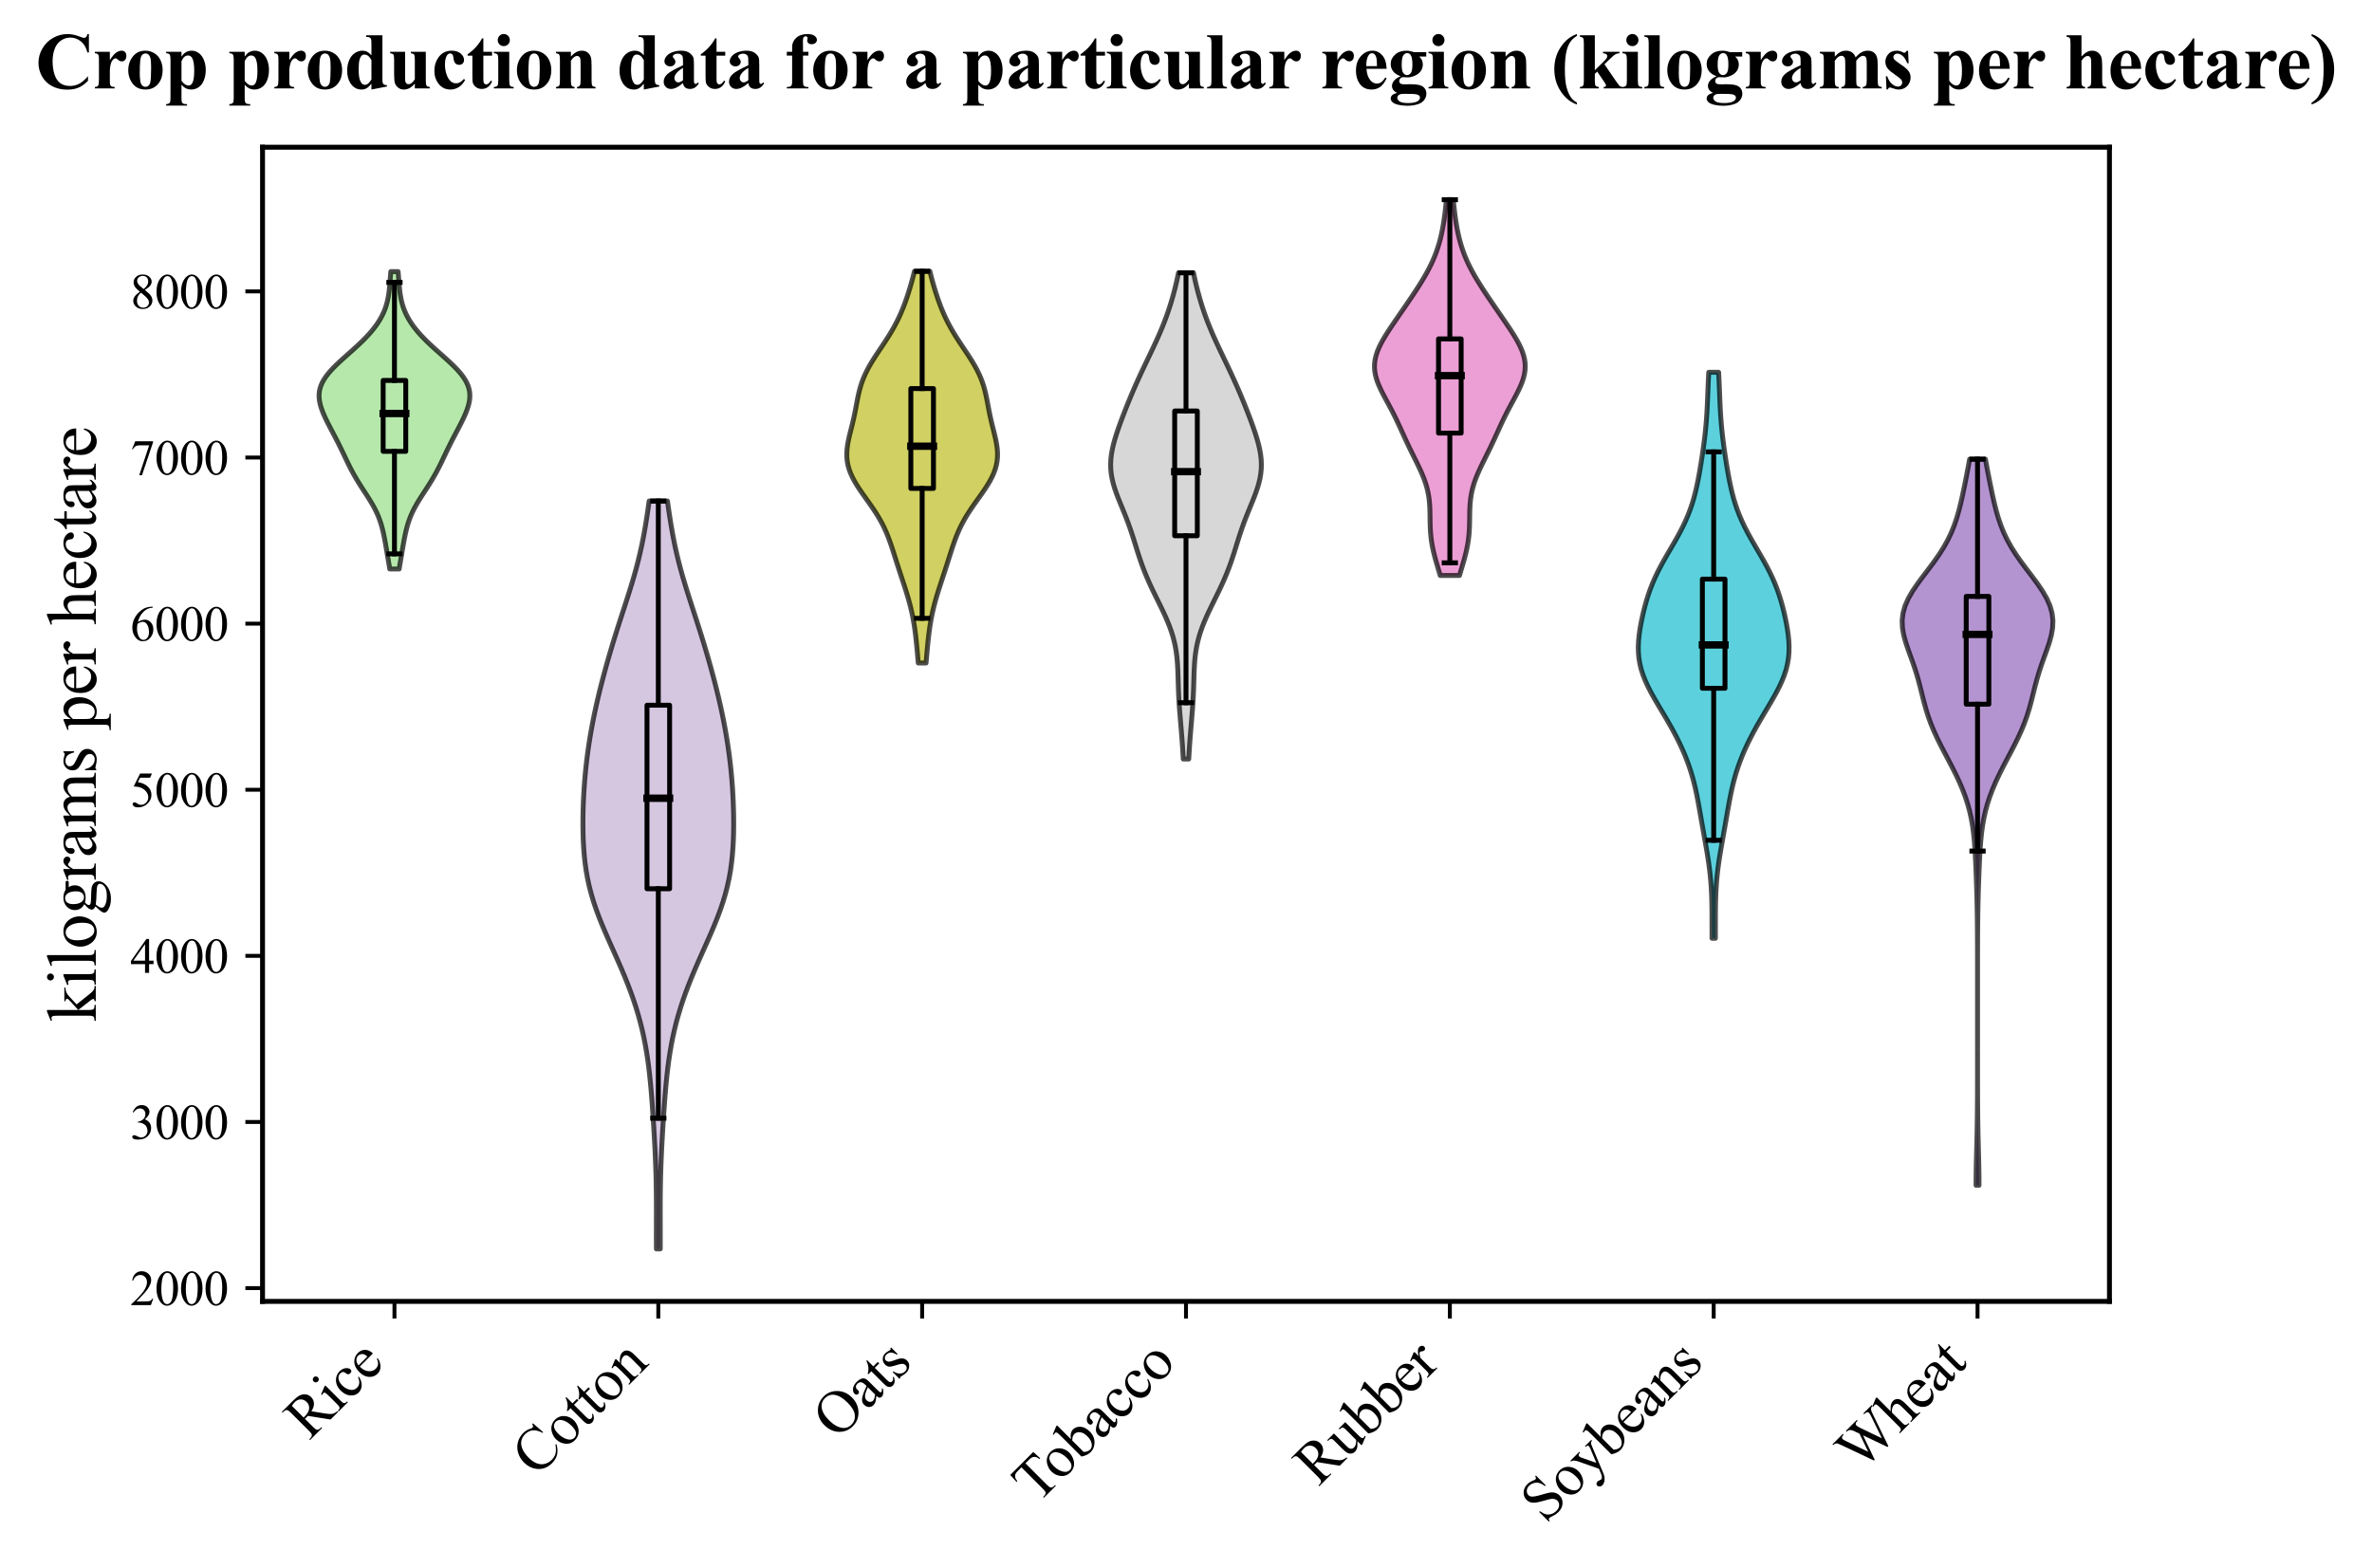 <?xml version="1.0" encoding="utf-8" standalone="no"?>
<!DOCTYPE svg PUBLIC "-//W3C//DTD SVG 1.1//EN"
  "http://www.w3.org/Graphics/SVG/1.1/DTD/svg11.dtd">
<svg xmlns:xlink="http://www.w3.org/1999/xlink" width="483.923pt" height="320.009pt" viewBox="0 0 483.923 320.009" xmlns="http://www.w3.org/2000/svg" version="1.1">
 <defs>
  <style type="text/css">*{stroke-linejoin: round; stroke-linecap: butt}</style>
 </defs>
 <g id="figure_1">
  <g id="patch_1">
   <path d="M 0 320.009 
L 483.923 320.009 
L 483.923 0 
L 0 0 
z
" style="fill: #ffffff"/>
  </g>
  <g id="axes_1">
   <g id="patch_2">
    <path d="M 53.561 265.561 
L 430.361 265.561 
L 430.361 30.045 
L 53.561 30.045 
z
" style="fill: #ffffff"/>
   </g>
   <g id="PolyCollection_1">
    <defs>
     <path id="m8a5aad7309" d="M 81.434 -203.902 
L 79.517 -203.902 
L 79.415 -204.515 
L 79.312 -205.127 
L 79.208 -205.74 
L 79.104 -206.353 
L 79.001 -206.966 
L 78.897 -207.579 
L 78.792 -208.192 
L 78.686 -208.805 
L 78.576 -209.418 
L 78.462 -210.031 
L 78.341 -210.644 
L 78.211 -211.257 
L 78.068 -211.87 
L 77.909 -212.483 
L 77.732 -213.095 
L 77.533 -213.708 
L 77.31 -214.321 
L 77.06 -214.934 
L 76.783 -215.547 
L 76.479 -216.16 
L 76.149 -216.773 
L 75.796 -217.386 
L 75.424 -217.999 
L 75.038 -218.612 
L 74.642 -219.225 
L 74.242 -219.838 
L 73.844 -220.45 
L 73.452 -221.063 
L 73.069 -221.676 
L 72.699 -222.289 
L 72.343 -222.902 
L 72.001 -223.515 
L 71.673 -224.128 
L 71.357 -224.741 
L 71.052 -225.354 
L 70.754 -225.967 
L 70.461 -226.58 
L 70.17 -227.193 
L 69.877 -227.806 
L 69.582 -228.418 
L 69.281 -229.031 
L 68.974 -229.644 
L 68.662 -230.257 
L 68.344 -230.87 
L 68.023 -231.483 
L 67.7 -232.096 
L 67.378 -232.709 
L 67.06 -233.322 
L 66.75 -233.935 
L 66.451 -234.548 
L 66.168 -235.161 
L 65.906 -235.773 
L 65.669 -236.386 
L 65.465 -236.999 
L 65.298 -237.612 
L 65.177 -238.225 
L 65.107 -238.838 
L 65.096 -239.451 
L 65.149 -240.064 
L 65.27 -240.677 
L 65.462 -241.29 
L 65.727 -241.903 
L 66.062 -242.516 
L 66.466 -243.128 
L 66.934 -243.741 
L 67.458 -244.354 
L 68.032 -244.967 
L 68.648 -245.58 
L 69.296 -246.193 
L 69.967 -246.806 
L 70.652 -247.419 
L 71.342 -248.032 
L 72.029 -248.645 
L 72.705 -249.258 
L 73.364 -249.871 
L 73.999 -250.484 
L 74.606 -251.096 
L 75.181 -251.709 
L 75.721 -252.322 
L 76.223 -252.935 
L 76.687 -253.548 
L 77.111 -254.161 
L 77.495 -254.774 
L 77.839 -255.387 
L 78.145 -256 
L 78.412 -256.613 
L 78.643 -257.226 
L 78.84 -257.839 
L 79.005 -258.451 
L 79.142 -259.064 
L 79.254 -259.677 
L 79.345 -260.29 
L 79.419 -260.903 
L 79.481 -261.516 
L 79.535 -262.129 
L 79.583 -262.742 
L 79.631 -263.355 
L 79.679 -263.968 
L 79.729 -264.581 
L 81.222 -264.581 
L 81.222 -264.581 
L 81.272 -263.968 
L 81.32 -263.355 
L 81.368 -262.742 
L 81.417 -262.129 
L 81.47 -261.516 
L 81.532 -260.903 
L 81.606 -260.29 
L 81.698 -259.677 
L 81.809 -259.064 
L 81.946 -258.451 
L 82.111 -257.839 
L 82.308 -257.226 
L 82.539 -256.613 
L 82.806 -256 
L 83.112 -255.387 
L 83.456 -254.774 
L 83.84 -254.161 
L 84.264 -253.548 
L 84.728 -252.935 
L 85.23 -252.322 
L 85.77 -251.709 
L 86.345 -251.096 
L 86.952 -250.484 
L 87.587 -249.871 
L 88.246 -249.258 
L 88.922 -248.645 
L 89.609 -248.032 
L 90.299 -247.419 
L 90.984 -246.806 
L 91.655 -246.193 
L 92.303 -245.58 
L 92.919 -244.967 
L 93.493 -244.354 
L 94.017 -243.741 
L 94.485 -243.128 
L 94.889 -242.516 
L 95.224 -241.903 
L 95.489 -241.29 
L 95.681 -240.677 
L 95.802 -240.064 
L 95.855 -239.451 
L 95.844 -238.838 
L 95.774 -238.225 
L 95.653 -237.612 
L 95.486 -236.999 
L 95.282 -236.386 
L 95.045 -235.773 
L 94.783 -235.161 
L 94.5 -234.548 
L 94.201 -233.935 
L 93.891 -233.322 
L 93.573 -232.709 
L 93.251 -232.096 
L 92.928 -231.483 
L 92.607 -230.87 
L 92.289 -230.257 
L 91.977 -229.644 
L 91.67 -229.031 
L 91.369 -228.418 
L 91.074 -227.806 
L 90.781 -227.193 
L 90.49 -226.58 
L 90.197 -225.967 
L 89.899 -225.354 
L 89.594 -224.741 
L 89.278 -224.128 
L 88.95 -223.515 
L 88.608 -222.902 
L 88.252 -222.289 
L 87.882 -221.676 
L 87.499 -221.063 
L 87.107 -220.45 
L 86.709 -219.838 
L 86.309 -219.225 
L 85.914 -218.612 
L 85.527 -217.999 
L 85.155 -217.386 
L 84.802 -216.773 
L 84.472 -216.16 
L 84.168 -215.547 
L 83.891 -214.934 
L 83.641 -214.321 
L 83.418 -213.708 
L 83.219 -213.095 
L 83.042 -212.483 
L 82.883 -211.87 
L 82.74 -211.257 
L 82.61 -210.644 
L 82.489 -210.031 
L 82.375 -209.418 
L 82.265 -208.805 
L 82.159 -208.192 
L 82.054 -207.579 
L 81.95 -206.966 
L 81.847 -206.353 
L 81.743 -205.74 
L 81.639 -205.127 
L 81.536 -204.515 
L 81.434 -203.902 
z
" style="stroke: #000000; stroke-opacity: 0.7"/>
    </defs>
    <g clip-path="url(#pa2be8b2d31)">
     <use xlink:href="#m8a5aad7309" x="0" y="320.009" style="fill: #98df8a; fill-opacity: 0.7; stroke: #000000; stroke-opacity: 0.7"/>
    </g>
   </g>
   <g id="PolyCollection_2">
    <defs>
     <path id="m729dbd2ba8" d="M 134.697 -65.153 
L 133.911 -65.153 
L 133.906 -66.695 
L 133.906 -68.236 
L 133.908 -69.778 
L 133.911 -71.32 
L 133.913 -72.861 
L 133.91 -74.403 
L 133.901 -75.944 
L 133.884 -77.486 
L 133.856 -79.027 
L 133.818 -80.569 
L 133.768 -82.11 
L 133.708 -83.652 
L 133.638 -85.193 
L 133.559 -86.735 
L 133.474 -88.277 
L 133.382 -89.818 
L 133.285 -91.36 
L 133.183 -92.901 
L 133.074 -94.443 
L 132.958 -95.984 
L 132.832 -97.526 
L 132.693 -99.067 
L 132.536 -100.609 
L 132.358 -102.15 
L 132.154 -103.692 
L 131.92 -105.234 
L 131.653 -106.775 
L 131.349 -108.317 
L 131.007 -109.858 
L 130.623 -111.4 
L 130.198 -112.941 
L 129.731 -114.483 
L 129.223 -116.024 
L 128.675 -117.566 
L 128.09 -119.107 
L 127.471 -120.649 
L 126.824 -122.191 
L 126.155 -123.732 
L 125.47 -125.274 
L 124.779 -126.815 
L 124.092 -128.357 
L 123.418 -129.898 
L 122.77 -131.44 
L 122.156 -132.981 
L 121.587 -134.523 
L 121.07 -136.064 
L 120.611 -137.606 
L 120.212 -139.148 
L 119.875 -140.689 
L 119.598 -142.231 
L 119.377 -143.772 
L 119.207 -145.314 
L 119.083 -146.855 
L 118.998 -148.397 
L 118.946 -149.938 
L 118.925 -151.48 
L 118.928 -153.021 
L 118.956 -154.563 
L 119.005 -156.104 
L 119.076 -157.646 
L 119.168 -159.188 
L 119.281 -160.729 
L 119.418 -162.271 
L 119.576 -163.812 
L 119.758 -165.354 
L 119.962 -166.895 
L 120.19 -168.437 
L 120.441 -169.978 
L 120.713 -171.52 
L 121.008 -173.061 
L 121.324 -174.603 
L 121.66 -176.145 
L 122.016 -177.686 
L 122.389 -179.228 
L 122.78 -180.769 
L 123.186 -182.311 
L 123.606 -183.852 
L 124.041 -185.394 
L 124.489 -186.935 
L 124.95 -188.477 
L 125.422 -190.018 
L 125.906 -191.56 
L 126.399 -193.102 
L 126.898 -194.643 
L 127.399 -196.185 
L 127.898 -197.726 
L 128.389 -199.268 
L 128.866 -200.809 
L 129.324 -202.351 
L 129.757 -203.892 
L 130.162 -205.434 
L 130.536 -206.975 
L 130.88 -208.517 
L 131.194 -210.059 
L 131.481 -211.6 
L 131.745 -213.142 
L 131.99 -214.683 
L 132.22 -216.225 
L 132.437 -217.766 
L 136.171 -217.766 
L 136.171 -217.766 
L 136.388 -216.225 
L 136.618 -214.683 
L 136.863 -213.142 
L 137.127 -211.6 
L 137.414 -210.059 
L 137.728 -208.517 
L 138.072 -206.975 
L 138.446 -205.434 
L 138.851 -203.892 
L 139.284 -202.351 
L 139.742 -200.809 
L 140.219 -199.268 
L 140.71 -197.726 
L 141.209 -196.185 
L 141.711 -194.643 
L 142.21 -193.102 
L 142.702 -191.56 
L 143.186 -190.018 
L 143.659 -188.477 
L 144.119 -186.935 
L 144.567 -185.394 
L 145.002 -183.852 
L 145.423 -182.311 
L 145.829 -180.769 
L 146.219 -179.228 
L 146.592 -177.686 
L 146.948 -176.145 
L 147.284 -174.603 
L 147.6 -173.061 
L 147.895 -171.52 
L 148.168 -169.978 
L 148.418 -168.437 
L 148.646 -166.895 
L 148.85 -165.354 
L 149.032 -163.812 
L 149.191 -162.271 
L 149.327 -160.729 
L 149.441 -159.188 
L 149.533 -157.646 
L 149.603 -156.104 
L 149.653 -154.563 
L 149.68 -153.021 
L 149.684 -151.48 
L 149.662 -149.938 
L 149.611 -148.397 
L 149.525 -146.855 
L 149.401 -145.314 
L 149.231 -143.772 
L 149.01 -142.231 
L 148.733 -140.689 
L 148.396 -139.148 
L 147.998 -137.606 
L 147.538 -136.064 
L 147.021 -134.523 
L 146.452 -132.981 
L 145.839 -131.44 
L 145.19 -129.898 
L 144.517 -128.357 
L 143.829 -126.815 
L 143.138 -125.274 
L 142.454 -123.732 
L 141.784 -122.191 
L 141.137 -120.649 
L 140.519 -119.107 
L 139.934 -117.566 
L 139.386 -116.024 
L 138.877 -114.483 
L 138.41 -112.941 
L 137.985 -111.4 
L 137.602 -109.858 
L 137.259 -108.317 
L 136.955 -106.775 
L 136.688 -105.234 
L 136.455 -103.692 
L 136.251 -102.15 
L 136.072 -100.609 
L 135.916 -99.067 
L 135.776 -97.526 
L 135.65 -95.984 
L 135.534 -94.443 
L 135.425 -92.901 
L 135.323 -91.36 
L 135.226 -89.818 
L 135.134 -88.277 
L 135.049 -86.735 
L 134.97 -85.193 
L 134.9 -83.652 
L 134.84 -82.11 
L 134.791 -80.569 
L 134.752 -79.027 
L 134.725 -77.486 
L 134.707 -75.944 
L 134.698 -74.403 
L 134.696 -72.861 
L 134.697 -71.32 
L 134.7 -69.778 
L 134.703 -68.236 
L 134.702 -66.695 
L 134.697 -65.153 
z
" style="stroke: #000000; stroke-opacity: 0.7"/>
    </defs>
    <g clip-path="url(#pa2be8b2d31)">
     <use xlink:href="#m729dbd2ba8" x="0" y="320.009" style="fill: #c5b0d5; fill-opacity: 0.7; stroke: #000000; stroke-opacity: 0.7"/>
    </g>
   </g>
   <g id="PolyCollection_3">
    <defs>
     <path id="m59958e09de" d="M 188.925 -184.715 
L 187.34 -184.715 
L 187.27 -185.522 
L 187.198 -186.33 
L 187.125 -187.137 
L 187.05 -187.944 
L 186.971 -188.752 
L 186.886 -189.559 
L 186.794 -190.367 
L 186.693 -191.174 
L 186.581 -191.982 
L 186.455 -192.789 
L 186.315 -193.596 
L 186.158 -194.404 
L 185.985 -195.211 
L 185.794 -196.019 
L 185.588 -196.826 
L 185.366 -197.633 
L 185.13 -198.441 
L 184.883 -199.248 
L 184.628 -200.056 
L 184.366 -200.863 
L 184.1 -201.67 
L 183.834 -202.478 
L 183.569 -203.285 
L 183.306 -204.093 
L 183.046 -204.9 
L 182.788 -205.708 
L 182.533 -206.515 
L 182.276 -207.322 
L 182.014 -208.13 
L 181.743 -208.937 
L 181.457 -209.745 
L 181.152 -210.552 
L 180.821 -211.359 
L 180.459 -212.167 
L 180.064 -212.974 
L 179.633 -213.782 
L 179.165 -214.589 
L 178.662 -215.396 
L 178.129 -216.204 
L 177.572 -217.011 
L 177 -217.819 
L 176.423 -218.626 
L 175.853 -219.433 
L 175.301 -220.241 
L 174.781 -221.048 
L 174.303 -221.856 
L 173.878 -222.663 
L 173.515 -223.471 
L 173.219 -224.278 
L 172.996 -225.085 
L 172.845 -225.893 
L 172.765 -226.7 
L 172.753 -227.508 
L 172.801 -228.315 
L 172.901 -229.122 
L 173.043 -229.93 
L 173.215 -230.737 
L 173.408 -231.545 
L 173.609 -232.352 
L 173.812 -233.159 
L 174.007 -233.967 
L 174.192 -234.774 
L 174.365 -235.582 
L 174.526 -236.389 
L 174.679 -237.197 
L 174.832 -238.004 
L 174.99 -238.811 
L 175.163 -239.619 
L 175.359 -240.426 
L 175.586 -241.234 
L 175.851 -242.041 
L 176.158 -242.848 
L 176.51 -243.656 
L 176.905 -244.463 
L 177.342 -245.271 
L 177.814 -246.078 
L 178.316 -246.885 
L 178.84 -247.693 
L 179.376 -248.5 
L 179.917 -249.308 
L 180.454 -250.115 
L 180.979 -250.923 
L 181.486 -251.73 
L 181.971 -252.537 
L 182.43 -253.345 
L 182.861 -254.152 
L 183.264 -254.96 
L 183.64 -255.767 
L 183.99 -256.574 
L 184.316 -257.382 
L 184.621 -258.189 
L 184.909 -258.997 
L 185.18 -259.804 
L 185.438 -260.611 
L 185.684 -261.419 
L 185.919 -262.226 
L 186.143 -263.034 
L 186.357 -263.841 
L 186.559 -264.648 
L 189.706 -264.648 
L 189.706 -264.648 
L 189.909 -263.841 
L 190.122 -263.034 
L 190.346 -262.226 
L 190.581 -261.419 
L 190.827 -260.611 
L 191.085 -259.804 
L 191.357 -258.997 
L 191.644 -258.189 
L 191.949 -257.382 
L 192.276 -256.574 
L 192.626 -255.767 
L 193.001 -254.96 
L 193.404 -254.152 
L 193.835 -253.345 
L 194.294 -252.537 
L 194.779 -251.73 
L 195.286 -250.923 
L 195.811 -250.115 
L 196.348 -249.308 
L 196.889 -248.5 
L 197.425 -247.693 
L 197.949 -246.885 
L 198.451 -246.078 
L 198.924 -245.271 
L 199.36 -244.463 
L 199.755 -243.656 
L 200.107 -242.848 
L 200.414 -242.041 
L 200.679 -241.234 
L 200.906 -240.426 
L 201.103 -239.619 
L 201.276 -238.811 
L 201.434 -238.004 
L 201.586 -237.197 
L 201.739 -236.389 
L 201.901 -235.582 
L 202.073 -234.774 
L 202.258 -233.967 
L 202.454 -233.159 
L 202.656 -232.352 
L 202.858 -231.545 
L 203.05 -230.737 
L 203.222 -229.93 
L 203.364 -229.122 
L 203.464 -228.315 
L 203.512 -227.508 
L 203.5 -226.7 
L 203.421 -225.893 
L 203.27 -225.085 
L 203.046 -224.278 
L 202.751 -223.471 
L 202.387 -222.663 
L 201.962 -221.856 
L 201.484 -221.048 
L 200.964 -220.241 
L 200.413 -219.433 
L 199.842 -218.626 
L 199.265 -217.819 
L 198.693 -217.011 
L 198.137 -216.204 
L 197.604 -215.396 
L 197.101 -214.589 
L 196.633 -213.782 
L 196.201 -212.974 
L 195.806 -212.167 
L 195.445 -211.359 
L 195.114 -210.552 
L 194.808 -209.745 
L 194.523 -208.937 
L 194.251 -208.13 
L 193.99 -207.322 
L 193.733 -206.515 
L 193.477 -205.708 
L 193.22 -204.9 
L 192.96 -204.093 
L 192.697 -203.285 
L 192.431 -202.478 
L 192.165 -201.67 
L 191.899 -200.863 
L 191.638 -200.056 
L 191.382 -199.248 
L 191.135 -198.441 
L 190.9 -197.633 
L 190.678 -196.826 
L 190.471 -196.019 
L 190.281 -195.211 
L 190.107 -194.404 
L 189.951 -193.596 
L 189.81 -192.789 
L 189.684 -191.982 
L 189.572 -191.174 
L 189.471 -190.367 
L 189.379 -189.559 
L 189.295 -188.752 
L 189.216 -187.944 
L 189.14 -187.137 
L 189.067 -186.33 
L 188.996 -185.522 
L 188.925 -184.715 
z
" style="stroke: #000000; stroke-opacity: 0.7"/>
    </defs>
    <g clip-path="url(#pa2be8b2d31)">
     <use xlink:href="#m59958e09de" x="0" y="320.009" style="fill: #bcbd22; fill-opacity: 0.7; stroke: #000000; stroke-opacity: 0.7"/>
    </g>
   </g>
   <g id="PolyCollection_4">
    <defs>
     <path id="ma214c52707" d="M 242.519 -165.121 
L 241.403 -165.121 
L 241.346 -166.124 
L 241.284 -167.126 
L 241.216 -168.128 
L 241.144 -169.13 
L 241.066 -170.132 
L 240.984 -171.135 
L 240.899 -172.137 
L 240.814 -173.139 
L 240.73 -174.141 
L 240.651 -175.144 
L 240.58 -176.146 
L 240.517 -177.148 
L 240.465 -178.15 
L 240.422 -179.153 
L 240.388 -180.155 
L 240.358 -181.157 
L 240.328 -182.159 
L 240.292 -183.162 
L 240.242 -184.164 
L 240.171 -185.166 
L 240.071 -186.168 
L 239.935 -187.171 
L 239.759 -188.173 
L 239.538 -189.175 
L 239.271 -190.177 
L 238.956 -191.18 
L 238.598 -192.182 
L 238.199 -193.184 
L 237.766 -194.186 
L 237.305 -195.189 
L 236.825 -196.191 
L 236.333 -197.193 
L 235.839 -198.195 
L 235.349 -199.198 
L 234.871 -200.2 
L 234.411 -201.202 
L 233.973 -202.204 
L 233.56 -203.207 
L 233.172 -204.209 
L 232.808 -205.211 
L 232.466 -206.213 
L 232.14 -207.216 
L 231.825 -208.218 
L 231.514 -209.22 
L 231.2 -210.222 
L 230.875 -211.224 
L 230.535 -212.227 
L 230.176 -213.229 
L 229.797 -214.231 
L 229.401 -215.233 
L 228.992 -216.236 
L 228.58 -217.238 
L 228.176 -218.24 
L 227.791 -219.242 
L 227.441 -220.245 
L 227.138 -221.247 
L 226.893 -222.249 
L 226.715 -223.251 
L 226.611 -224.254 
L 226.582 -225.256 
L 226.626 -226.258 
L 226.739 -227.26 
L 226.914 -228.263 
L 227.142 -229.265 
L 227.413 -230.267 
L 227.719 -231.269 
L 228.051 -232.272 
L 228.404 -233.274 
L 228.771 -234.276 
L 229.149 -235.278 
L 229.537 -236.281 
L 229.935 -237.283 
L 230.341 -238.285 
L 230.757 -239.287 
L 231.184 -240.29 
L 231.621 -241.292 
L 232.068 -242.294 
L 232.525 -243.296 
L 232.992 -244.299 
L 233.465 -245.301 
L 233.943 -246.303 
L 234.423 -247.305 
L 234.902 -248.308 
L 235.375 -249.31 
L 235.839 -250.312 
L 236.292 -251.314 
L 236.728 -252.316 
L 237.147 -253.319 
L 237.545 -254.321 
L 237.922 -255.323 
L 238.278 -256.325 
L 238.612 -257.328 
L 238.925 -258.33 
L 239.219 -259.332 
L 239.494 -260.334 
L 239.753 -261.337 
L 239.994 -262.339 
L 240.221 -263.341 
L 240.432 -264.343 
L 243.49 -264.343 
L 243.49 -264.343 
L 243.702 -263.341 
L 243.928 -262.339 
L 244.17 -261.337 
L 244.428 -260.334 
L 244.704 -259.332 
L 244.997 -258.33 
L 245.311 -257.328 
L 245.645 -256.325 
L 246 -255.323 
L 246.378 -254.321 
L 246.776 -253.319 
L 247.194 -252.316 
L 247.631 -251.314 
L 248.083 -250.312 
L 248.548 -249.31 
L 249.021 -248.308 
L 249.499 -247.305 
L 249.979 -246.303 
L 250.457 -245.301 
L 250.931 -244.299 
L 251.397 -243.296 
L 251.854 -242.294 
L 252.302 -241.292 
L 252.739 -240.29 
L 253.165 -239.287 
L 253.581 -238.285 
L 253.988 -237.283 
L 254.385 -236.281 
L 254.773 -235.278 
L 255.152 -234.276 
L 255.519 -233.274 
L 255.871 -232.272 
L 256.203 -231.269 
L 256.509 -230.267 
L 256.781 -229.265 
L 257.008 -228.263 
L 257.183 -227.26 
L 257.297 -226.258 
L 257.341 -225.256 
L 257.312 -224.254 
L 257.207 -223.251 
L 257.03 -222.249 
L 256.785 -221.247 
L 256.481 -220.245 
L 256.131 -219.242 
L 255.747 -218.24 
L 255.342 -217.238 
L 254.93 -216.236 
L 254.522 -215.233 
L 254.125 -214.231 
L 253.746 -213.229 
L 253.387 -212.227 
L 253.047 -211.224 
L 252.723 -210.222 
L 252.408 -209.22 
L 252.097 -208.218 
L 251.782 -207.216 
L 251.457 -206.213 
L 251.115 -205.211 
L 250.751 -204.209 
L 250.363 -203.207 
L 249.949 -202.204 
L 249.511 -201.202 
L 249.051 -200.2 
L 248.573 -199.198 
L 248.084 -198.195 
L 247.589 -197.193 
L 247.098 -196.191 
L 246.618 -195.189 
L 246.157 -194.186 
L 245.724 -193.184 
L 245.325 -192.182 
L 244.966 -191.18 
L 244.652 -190.177 
L 244.384 -189.175 
L 244.163 -188.173 
L 243.987 -187.171 
L 243.852 -186.168 
L 243.752 -185.166 
L 243.681 -184.164 
L 243.631 -183.162 
L 243.594 -182.159 
L 243.564 -181.157 
L 243.535 -180.155 
L 243.5 -179.153 
L 243.458 -178.15 
L 243.405 -177.148 
L 243.343 -176.146 
L 243.271 -175.144 
L 243.192 -174.141 
L 243.109 -173.139 
L 243.023 -172.137 
L 242.939 -171.135 
L 242.857 -170.132 
L 242.779 -169.13 
L 242.706 -168.128 
L 242.639 -167.126 
L 242.577 -166.124 
L 242.519 -165.121 
z
" style="stroke: #000000; stroke-opacity: 0.7"/>
    </defs>
    <g clip-path="url(#pa2be8b2d31)">
     <use xlink:href="#ma214c52707" x="0" y="320.009" style="fill: #c7c7c7; fill-opacity: 0.7; stroke: #000000; stroke-opacity: 0.7"/>
    </g>
   </g>
   <g id="PolyCollection_5">
    <defs>
     <path id="m7d45e19581" d="M 297.754 -202.58 
L 293.826 -202.58 
L 293.595 -203.354 
L 293.362 -204.129 
L 293.131 -204.903 
L 292.908 -205.678 
L 292.697 -206.452 
L 292.502 -207.227 
L 292.326 -208.001 
L 292.174 -208.776 
L 292.047 -209.55 
L 291.946 -210.325 
L 291.87 -211.099 
L 291.817 -211.874 
L 291.783 -212.649 
L 291.763 -213.423 
L 291.752 -214.198 
L 291.742 -214.972 
L 291.726 -215.747 
L 291.697 -216.521 
L 291.647 -217.296 
L 291.569 -218.07 
L 291.46 -218.845 
L 291.314 -219.619 
L 291.13 -220.394 
L 290.908 -221.169 
L 290.648 -221.943 
L 290.355 -222.718 
L 290.031 -223.492 
L 289.683 -224.267 
L 289.317 -225.041 
L 288.939 -225.816 
L 288.555 -226.59 
L 288.17 -227.365 
L 287.788 -228.139 
L 287.413 -228.914 
L 287.045 -229.688 
L 286.684 -230.463 
L 286.329 -231.238 
L 285.977 -232.012 
L 285.624 -232.787 
L 285.266 -233.561 
L 284.9 -234.336 
L 284.522 -235.11 
L 284.131 -235.885 
L 283.727 -236.659 
L 283.314 -237.434 
L 282.895 -238.208 
L 282.478 -238.983 
L 282.072 -239.757 
L 281.686 -240.532 
L 281.333 -241.307 
L 281.023 -242.081 
L 280.768 -242.856 
L 280.576 -243.63 
L 280.455 -244.405 
L 280.41 -245.179 
L 280.444 -245.954 
L 280.556 -246.728 
L 280.742 -247.503 
L 280.999 -248.277 
L 281.318 -249.052 
L 281.692 -249.826 
L 282.112 -250.601 
L 282.568 -251.376 
L 283.052 -252.15 
L 283.556 -252.925 
L 284.075 -253.699 
L 284.602 -254.474 
L 285.135 -255.248 
L 285.669 -256.023 
L 286.203 -256.797 
L 286.736 -257.572 
L 287.266 -258.346 
L 287.792 -259.121 
L 288.312 -259.895 
L 288.824 -260.67 
L 289.327 -261.445 
L 289.816 -262.219 
L 290.29 -262.994 
L 290.746 -263.768 
L 291.18 -264.543 
L 291.59 -265.317 
L 291.974 -266.092 
L 292.331 -266.866 
L 292.661 -267.641 
L 292.962 -268.415 
L 293.237 -269.19 
L 293.485 -269.964 
L 293.709 -270.739 
L 293.91 -271.514 
L 294.09 -272.288 
L 294.251 -273.063 
L 294.396 -273.837 
L 294.526 -274.612 
L 294.643 -275.386 
L 294.749 -276.161 
L 294.845 -276.935 
L 294.933 -277.71 
L 295.015 -278.484 
L 295.091 -279.259 
L 296.489 -279.259 
L 296.489 -279.259 
L 296.565 -278.484 
L 296.646 -277.71 
L 296.735 -276.935 
L 296.831 -276.161 
L 296.937 -275.386 
L 297.054 -274.612 
L 297.184 -273.837 
L 297.328 -273.063 
L 297.49 -272.288 
L 297.67 -271.514 
L 297.871 -270.739 
L 298.094 -269.964 
L 298.343 -269.19 
L 298.617 -268.415 
L 298.919 -267.641 
L 299.248 -266.866 
L 299.606 -266.092 
L 299.99 -265.317 
L 300.4 -264.543 
L 300.834 -263.768 
L 301.289 -262.994 
L 301.763 -262.219 
L 302.253 -261.445 
L 302.755 -260.67 
L 303.268 -259.895 
L 303.788 -259.121 
L 304.314 -258.346 
L 304.844 -257.572 
L 305.376 -256.797 
L 305.911 -256.023 
L 306.445 -255.248 
L 306.977 -254.474 
L 307.505 -253.699 
L 308.023 -252.925 
L 308.528 -252.15 
L 309.012 -251.376 
L 309.468 -250.601 
L 309.888 -249.826 
L 310.261 -249.052 
L 310.581 -248.277 
L 310.837 -247.503 
L 311.024 -246.728 
L 311.136 -245.954 
L 311.169 -245.179 
L 311.125 -244.405 
L 311.004 -243.63 
L 310.812 -242.856 
L 310.556 -242.081 
L 310.247 -241.307 
L 309.893 -240.532 
L 309.508 -239.757 
L 309.102 -238.983 
L 308.684 -238.208 
L 308.266 -237.434 
L 307.852 -236.659 
L 307.449 -235.885 
L 307.058 -235.11 
L 306.68 -234.336 
L 306.314 -233.561 
L 305.956 -232.787 
L 305.603 -232.012 
L 305.25 -231.238 
L 304.896 -230.463 
L 304.535 -229.688 
L 304.167 -228.914 
L 303.792 -228.139 
L 303.41 -227.365 
L 303.025 -226.59 
L 302.64 -225.816 
L 302.262 -225.041 
L 301.896 -224.267 
L 301.548 -223.492 
L 301.225 -222.718 
L 300.931 -221.943 
L 300.672 -221.169 
L 300.449 -220.394 
L 300.266 -219.619 
L 300.12 -218.845 
L 300.01 -218.07 
L 299.933 -217.296 
L 299.883 -216.521 
L 299.853 -215.747 
L 299.837 -214.972 
L 299.828 -214.198 
L 299.816 -213.423 
L 299.797 -212.649 
L 299.763 -211.874 
L 299.71 -211.099 
L 299.633 -210.325 
L 299.532 -209.55 
L 299.405 -208.776 
L 299.253 -208.001 
L 299.078 -207.227 
L 298.883 -206.452 
L 298.672 -205.678 
L 298.448 -204.903 
L 298.218 -204.129 
L 297.985 -203.354 
L 297.754 -202.58 
z
" style="stroke: #000000; stroke-opacity: 0.7"/>
    </defs>
    <g clip-path="url(#pa2be8b2d31)">
     <use xlink:href="#m7d45e19581" x="0" y="320.009" style="fill: #e377c2; fill-opacity: 0.7; stroke: #000000; stroke-opacity: 0.7"/>
    </g>
   </g>
   <g id="PolyCollection_6">
    <defs>
     <path id="ma2d1ed969f" d="M 349.959 -128.544 
L 349.278 -128.544 
L 349.273 -129.711 
L 349.271 -130.878 
L 349.271 -132.044 
L 349.269 -133.211 
L 349.261 -134.377 
L 349.245 -135.544 
L 349.216 -136.711 
L 349.171 -137.877 
L 349.106 -139.044 
L 349.019 -140.21 
L 348.91 -141.377 
L 348.778 -142.544 
L 348.625 -143.71 
L 348.453 -144.877 
L 348.265 -146.043 
L 348.067 -147.21 
L 347.861 -148.377 
L 347.652 -149.543 
L 347.444 -150.71 
L 347.237 -151.876 
L 347.033 -153.043 
L 346.829 -154.21 
L 346.623 -155.376 
L 346.409 -156.543 
L 346.182 -157.709 
L 345.935 -158.876 
L 345.661 -160.043 
L 345.356 -161.209 
L 345.015 -162.376 
L 344.636 -163.542 
L 344.216 -164.709 
L 343.755 -165.876 
L 343.255 -167.042 
L 342.716 -168.209 
L 342.14 -169.375 
L 341.531 -170.542 
L 340.891 -171.709 
L 340.225 -172.875 
L 339.541 -174.042 
L 338.846 -175.208 
L 338.153 -176.375 
L 337.475 -177.542 
L 336.827 -178.708 
L 336.226 -179.875 
L 335.686 -181.041 
L 335.222 -182.208 
L 334.843 -183.375 
L 334.556 -184.541 
L 334.363 -185.708 
L 334.26 -186.874 
L 334.239 -188.041 
L 334.291 -189.208 
L 334.403 -190.374 
L 334.565 -191.541 
L 334.767 -192.707 
L 335.002 -193.874 
L 335.265 -195.041 
L 335.558 -196.207 
L 335.883 -197.374 
L 336.245 -198.54 
L 336.65 -199.707 
L 337.102 -200.874 
L 337.604 -202.04 
L 338.157 -203.207 
L 338.755 -204.373 
L 339.393 -205.54 
L 340.058 -206.707 
L 340.737 -207.873 
L 341.417 -209.04 
L 342.083 -210.206 
L 342.721 -211.373 
L 343.32 -212.54 
L 343.873 -213.706 
L 344.374 -214.873 
L 344.823 -216.039 
L 345.22 -217.206 
L 345.57 -218.373 
L 345.878 -219.539 
L 346.15 -220.706 
L 346.395 -221.873 
L 346.617 -223.039 
L 346.824 -224.206 
L 347.017 -225.372 
L 347.201 -226.539 
L 347.376 -227.706 
L 347.54 -228.872 
L 347.694 -230.039 
L 347.834 -231.205 
L 347.96 -232.372 
L 348.069 -233.539 
L 348.161 -234.705 
L 348.238 -235.872 
L 348.302 -237.038 
L 348.356 -238.205 
L 348.403 -239.372 
L 348.449 -240.538 
L 348.497 -241.705 
L 348.551 -242.871 
L 348.612 -244.038 
L 350.625 -244.038 
L 350.625 -244.038 
L 350.686 -242.871 
L 350.74 -241.705 
L 350.788 -240.538 
L 350.834 -239.372 
L 350.881 -238.205 
L 350.935 -237.038 
L 350.998 -235.872 
L 351.076 -234.705 
L 351.168 -233.539 
L 351.277 -232.372 
L 351.403 -231.205 
L 351.543 -230.039 
L 351.697 -228.872 
L 351.861 -227.706 
L 352.036 -226.539 
L 352.219 -225.372 
L 352.413 -224.206 
L 352.619 -223.039 
L 352.842 -221.873 
L 353.087 -220.706 
L 353.359 -219.539 
L 353.667 -218.373 
L 354.017 -217.206 
L 354.414 -216.039 
L 354.862 -214.873 
L 355.364 -213.706 
L 355.916 -212.54 
L 356.516 -211.373 
L 357.154 -210.206 
L 357.819 -209.04 
L 358.499 -207.873 
L 359.179 -206.707 
L 359.844 -205.54 
L 360.481 -204.373 
L 361.08 -203.207 
L 361.633 -202.04 
L 362.135 -200.874 
L 362.587 -199.707 
L 362.992 -198.54 
L 363.354 -197.374 
L 363.679 -196.207 
L 363.971 -195.041 
L 364.235 -193.874 
L 364.47 -192.707 
L 364.671 -191.541 
L 364.833 -190.374 
L 364.946 -189.208 
L 364.998 -188.041 
L 364.977 -186.874 
L 364.874 -185.708 
L 364.68 -184.541 
L 364.394 -183.375 
L 364.015 -182.208 
L 363.551 -181.041 
L 363.011 -179.875 
L 362.41 -178.708 
L 361.762 -177.542 
L 361.084 -176.375 
L 360.391 -175.208 
L 359.696 -174.042 
L 359.012 -172.875 
L 358.346 -171.709 
L 357.706 -170.542 
L 357.096 -169.375 
L 356.521 -168.209 
L 355.982 -167.042 
L 355.482 -165.876 
L 355.021 -164.709 
L 354.601 -163.542 
L 354.222 -162.376 
L 353.881 -161.209 
L 353.576 -160.043 
L 353.302 -158.876 
L 353.055 -157.709 
L 352.827 -156.543 
L 352.614 -155.376 
L 352.407 -154.21 
L 352.204 -153.043 
L 352 -151.876 
L 351.793 -150.71 
L 351.585 -149.543 
L 351.376 -148.377 
L 351.17 -147.21 
L 350.971 -146.043 
L 350.784 -144.877 
L 350.612 -143.71 
L 350.458 -142.544 
L 350.327 -141.377 
L 350.217 -140.21 
L 350.131 -139.044 
L 350.066 -137.877 
L 350.021 -136.711 
L 349.992 -135.544 
L 349.975 -134.377 
L 349.968 -133.211 
L 349.966 -132.044 
L 349.965 -130.878 
L 349.964 -129.711 
L 349.959 -128.544 
z
" style="stroke: #000000; stroke-opacity: 0.7"/>
    </defs>
    <g clip-path="url(#pa2be8b2d31)">
     <use xlink:href="#ma2d1ed969f" x="0" y="320.009" style="fill: #17becf; fill-opacity: 0.7; stroke: #000000; stroke-opacity: 0.7"/>
    </g>
   </g>
   <g id="PolyCollection_7">
    <defs>
     <path id="m3426632ccb" d="M 403.75 -78.137 
L 403.143 -78.137 
L 403.15 -79.633 
L 403.169 -81.13 
L 403.199 -82.627 
L 403.234 -84.123 
L 403.273 -85.62 
L 403.311 -87.117 
L 403.345 -88.613 
L 403.374 -90.11 
L 403.397 -91.607 
L 403.414 -93.104 
L 403.426 -94.6 
L 403.435 -96.097 
L 403.44 -97.594 
L 403.443 -99.09 
L 403.445 -100.587 
L 403.446 -102.084 
L 403.446 -103.58 
L 403.447 -105.077 
L 403.447 -106.574 
L 403.447 -108.07 
L 403.447 -109.567 
L 403.447 -111.064 
L 403.447 -112.56 
L 403.447 -114.057 
L 403.447 -115.554 
L 403.447 -117.051 
L 403.447 -118.547 
L 403.447 -120.044 
L 403.446 -121.541 
L 403.446 -123.037 
L 403.444 -124.534 
L 403.442 -126.031 
L 403.438 -127.527 
L 403.431 -129.024 
L 403.422 -130.521 
L 403.407 -132.017 
L 403.387 -133.514 
L 403.36 -135.011 
L 403.326 -136.507 
L 403.286 -138.004 
L 403.239 -139.501 
L 403.187 -140.998 
L 403.129 -142.494 
L 403.065 -143.991 
L 402.991 -145.488 
L 402.9 -146.984 
L 402.784 -148.481 
L 402.632 -149.978 
L 402.43 -151.474 
L 402.168 -152.971 
L 401.835 -154.468 
L 401.425 -155.964 
L 400.935 -157.461 
L 400.367 -158.958 
L 399.727 -160.455 
L 399.025 -161.951 
L 398.275 -163.448 
L 397.493 -164.945 
L 396.702 -166.441 
L 395.925 -167.938 
L 395.183 -169.435 
L 394.498 -170.931 
L 393.884 -172.428 
L 393.348 -173.925 
L 392.883 -175.421 
L 392.474 -176.918 
L 392.096 -178.415 
L 391.721 -179.911 
L 391.321 -181.408 
L 390.877 -182.905 
L 390.382 -184.402 
L 389.849 -185.898 
L 389.307 -187.395 
L 388.802 -188.892 
L 388.39 -190.388 
L 388.128 -191.885 
L 388.067 -193.382 
L 388.241 -194.878 
L 388.662 -196.375 
L 389.319 -197.872 
L 390.179 -199.368 
L 391.192 -200.865 
L 392.299 -202.362 
L 393.439 -203.858 
L 394.557 -205.355 
L 395.606 -206.852 
L 396.556 -208.349 
L 397.39 -209.845 
L 398.104 -211.342 
L 398.706 -212.839 
L 399.213 -214.335 
L 399.645 -215.832 
L 400.022 -217.329 
L 400.361 -218.825 
L 400.678 -220.322 
L 400.981 -221.819 
L 401.276 -223.315 
L 401.563 -224.812 
L 401.84 -226.309 
L 405.054 -226.309 
L 405.054 -226.309 
L 405.331 -224.812 
L 405.618 -223.315 
L 405.913 -221.819 
L 406.216 -220.322 
L 406.533 -218.825 
L 406.872 -217.329 
L 407.249 -215.832 
L 407.681 -214.335 
L 408.188 -212.839 
L 408.79 -211.342 
L 409.504 -209.845 
L 410.338 -208.349 
L 411.288 -206.852 
L 412.337 -205.355 
L 413.455 -203.858 
L 414.595 -202.362 
L 415.702 -200.865 
L 416.715 -199.368 
L 417.575 -197.872 
L 418.232 -196.375 
L 418.653 -194.878 
L 418.827 -193.382 
L 418.766 -191.885 
L 418.504 -190.388 
L 418.092 -188.892 
L 417.587 -187.395 
L 417.045 -185.898 
L 416.512 -184.402 
L 416.017 -182.905 
L 415.572 -181.408 
L 415.173 -179.911 
L 414.798 -178.415 
L 414.42 -176.918 
L 414.011 -175.421 
L 413.546 -173.925 
L 413.01 -172.428 
L 412.396 -170.931 
L 411.711 -169.435 
L 410.969 -167.938 
L 410.191 -166.441 
L 409.4 -164.945 
L 408.619 -163.448 
L 407.869 -161.951 
L 407.167 -160.455 
L 406.526 -158.958 
L 405.958 -157.461 
L 405.469 -155.964 
L 405.059 -154.468 
L 404.726 -152.971 
L 404.464 -151.474 
L 404.262 -149.978 
L 404.11 -148.481 
L 403.994 -146.984 
L 403.903 -145.488 
L 403.829 -143.991 
L 403.765 -142.494 
L 403.707 -140.998 
L 403.655 -139.501 
L 403.608 -138.004 
L 403.568 -136.507 
L 403.534 -135.011 
L 403.507 -133.514 
L 403.487 -132.017 
L 403.472 -130.521 
L 403.462 -129.024 
L 403.456 -127.527 
L 403.452 -126.031 
L 403.45 -124.534 
L 403.448 -123.037 
L 403.448 -121.541 
L 403.447 -120.044 
L 403.447 -118.547 
L 403.447 -117.051 
L 403.447 -115.554 
L 403.447 -114.057 
L 403.447 -112.56 
L 403.447 -111.064 
L 403.447 -109.567 
L 403.447 -108.07 
L 403.447 -106.574 
L 403.447 -105.077 
L 403.447 -103.58 
L 403.448 -102.084 
L 403.449 -100.587 
L 403.451 -99.09 
L 403.454 -97.594 
L 403.459 -96.097 
L 403.467 -94.6 
L 403.48 -93.104 
L 403.497 -91.607 
L 403.52 -90.11 
L 403.549 -88.613 
L 403.583 -87.117 
L 403.621 -85.62 
L 403.66 -84.123 
L 403.695 -82.627 
L 403.725 -81.13 
L 403.744 -79.633 
L 403.75 -78.137 
z
" style="stroke: #000000; stroke-opacity: 0.7"/>
    </defs>
    <g clip-path="url(#pa2be8b2d31)">
     <use xlink:href="#m3426632ccb" x="0" y="320.009" style="fill: #9467bd; fill-opacity: 0.7; stroke: #000000; stroke-opacity: 0.7"/>
    </g>
   </g>
   <g id="matplotlib.axis_1">
    <g id="xtick_1">
     <g id="line2d_1">
      <defs>
       <path id="m312887f1c6" d="M 0 0 
L 0 3.5 
" style="stroke: #000000; stroke-width: 0.8"/>
      </defs>
      <g>
       <use xlink:href="#m312887f1c6" x="80.476" y="265.561" style="stroke: #000000; stroke-width: 0.8"/>
      </g>
     </g>
     <g id="text_1">
      <!-- Rice -->
      <g transform="translate(63.11 294.004) rotate(-45) scale(0.12 -0.12)">
       <defs>
        <path id="TimesNewRomanPSMT-52" d="M 4325 0 
L 3194 0 
L 1759 1981 
Q 1600 1975 1500 1975 
Q 1459 1975 1412 1976 
Q 1366 1978 1316 1981 
L 1316 750 
Q 1316 350 1403 253 
Q 1522 116 1759 116 
L 1925 116 
L 1925 0 
L 109 0 
L 109 116 
L 269 116 
Q 538 116 653 291 
Q 719 388 719 750 
L 719 3488 
Q 719 3888 631 3984 
Q 509 4122 269 4122 
L 109 4122 
L 109 4238 
L 1653 4238 
Q 2328 4238 2648 4139 
Q 2969 4041 3192 3777 
Q 3416 3513 3416 3147 
Q 3416 2756 3161 2468 
Q 2906 2181 2372 2063 
L 3247 847 
Q 3547 428 3762 290 
Q 3978 153 4325 116 
L 4325 0 
z
M 1316 2178 
Q 1375 2178 1419 2176 
Q 1463 2175 1491 2175 
Q 2097 2175 2405 2437 
Q 2713 2700 2713 3106 
Q 2713 3503 2464 3751 
Q 2216 4000 1806 4000 
Q 1625 4000 1316 3941 
L 1316 2178 
z
" transform="scale(0.016)"/>
        <path id="TimesNewRomanPSMT-69" d="M 928 4444 
Q 1059 4444 1151 4351 
Q 1244 4259 1244 4128 
Q 1244 3997 1151 3903 
Q 1059 3809 928 3809 
Q 797 3809 703 3903 
Q 609 3997 609 4128 
Q 609 4259 701 4351 
Q 794 4444 928 4444 
z
M 1188 2947 
L 1188 647 
Q 1188 378 1227 289 
Q 1266 200 1342 156 
Q 1419 113 1622 113 
L 1622 0 
L 231 0 
L 231 113 
Q 441 113 512 153 
Q 584 194 626 287 
Q 669 381 669 647 
L 669 1750 
Q 669 2216 641 2353 
Q 619 2453 572 2492 
Q 525 2531 444 2531 
Q 356 2531 231 2484 
L 188 2597 
L 1050 2947 
L 1188 2947 
z
" transform="scale(0.016)"/>
        <path id="TimesNewRomanPSMT-63" d="M 2631 1088 
Q 2516 522 2178 217 
Q 1841 -88 1431 -88 
Q 944 -88 581 321 
Q 219 731 219 1428 
Q 219 2103 620 2525 
Q 1022 2947 1584 2947 
Q 2006 2947 2278 2723 
Q 2550 2500 2550 2259 
Q 2550 2141 2473 2067 
Q 2397 1994 2259 1994 
Q 2075 1994 1981 2113 
Q 1928 2178 1911 2362 
Q 1894 2547 1784 2644 
Q 1675 2738 1481 2738 
Q 1169 2738 978 2506 
Q 725 2200 725 1697 
Q 725 1184 976 792 
Q 1228 400 1656 400 
Q 1963 400 2206 609 
Q 2378 753 2541 1131 
L 2631 1088 
z
" transform="scale(0.016)"/>
        <path id="TimesNewRomanPSMT-65" d="M 681 1784 
Q 678 1147 991 784 
Q 1303 422 1725 422 
Q 2006 422 2214 576 
Q 2422 731 2563 1106 
L 2659 1044 
Q 2594 616 2278 264 
Q 1963 -88 1488 -88 
Q 972 -88 605 314 
Q 238 716 238 1394 
Q 238 2128 614 2539 
Q 991 2950 1559 2950 
Q 2041 2950 2350 2633 
Q 2659 2316 2659 1784 
L 681 1784 
z
M 681 1966 
L 2006 1966 
Q 1991 2241 1941 2353 
Q 1863 2528 1708 2628 
Q 1553 2728 1384 2728 
Q 1125 2728 920 2526 
Q 716 2325 681 1966 
z
" transform="scale(0.016)"/>
       </defs>
       <use xlink:href="#TimesNewRomanPSMT-52"/>
       <use xlink:href="#TimesNewRomanPSMT-69" x="66.699"/>
       <use xlink:href="#TimesNewRomanPSMT-63" x="94.482"/>
       <use xlink:href="#TimesNewRomanPSMT-65" x="138.867"/>
      </g>
     </g>
    </g>
    <g id="xtick_2">
     <g id="line2d_2">
      <g>
       <use xlink:href="#m312887f1c6" x="134.304" y="265.561" style="stroke: #000000; stroke-width: 0.8"/>
      </g>
     </g>
     <g id="text_2">
      <!-- Cotton -->
      <g transform="translate(109.387 301.556) rotate(-45) scale(0.12 -0.12)">
       <defs>
        <path id="TimesNewRomanPSMT-43" d="M 3853 4334 
L 3950 2894 
L 3853 2894 
Q 3659 3541 3300 3825 
Q 2941 4109 2438 4109 
Q 2016 4109 1675 3895 
Q 1334 3681 1139 3212 
Q 944 2744 944 2047 
Q 944 1472 1128 1050 
Q 1313 628 1683 403 
Q 2053 178 2528 178 
Q 2941 178 3256 354 
Q 3572 531 3950 1056 
L 4047 994 
Q 3728 428 3303 165 
Q 2878 -97 2294 -97 
Q 1241 -97 663 684 
Q 231 1266 231 2053 
Q 231 2688 515 3219 
Q 800 3750 1298 4042 
Q 1797 4334 2388 4334 
Q 2847 4334 3294 4109 
Q 3425 4041 3481 4041 
Q 3566 4041 3628 4100 
Q 3709 4184 3744 4334 
L 3853 4334 
z
" transform="scale(0.016)"/>
        <path id="TimesNewRomanPSMT-6f" d="M 1600 2947 
Q 2250 2947 2644 2453 
Q 2978 2031 2978 1484 
Q 2978 1100 2793 706 
Q 2609 313 2286 112 
Q 1963 -88 1566 -88 
Q 919 -88 538 428 
Q 216 863 216 1403 
Q 216 1797 411 2186 
Q 606 2575 925 2761 
Q 1244 2947 1600 2947 
z
M 1503 2744 
Q 1338 2744 1170 2645 
Q 1003 2547 900 2300 
Q 797 2053 797 1666 
Q 797 1041 1045 587 
Q 1294 134 1700 134 
Q 2003 134 2200 384 
Q 2397 634 2397 1244 
Q 2397 2006 2069 2444 
Q 1847 2744 1503 2744 
z
" transform="scale(0.016)"/>
        <path id="TimesNewRomanPSMT-74" d="M 1031 3803 
L 1031 2863 
L 1700 2863 
L 1700 2644 
L 1031 2644 
L 1031 788 
Q 1031 509 1111 412 
Q 1191 316 1316 316 
Q 1419 316 1516 380 
Q 1613 444 1666 569 
L 1788 569 
Q 1678 263 1478 108 
Q 1278 -47 1066 -47 
Q 922 -47 784 33 
Q 647 113 581 261 
Q 516 409 516 719 
L 516 2644 
L 63 2644 
L 63 2747 
Q 234 2816 414 2980 
Q 594 3144 734 3369 
Q 806 3488 934 3803 
L 1031 3803 
z
" transform="scale(0.016)"/>
        <path id="TimesNewRomanPSMT-6e" d="M 1034 2341 
Q 1538 2947 1994 2947 
Q 2228 2947 2397 2830 
Q 2566 2713 2666 2444 
Q 2734 2256 2734 1869 
L 2734 647 
Q 2734 375 2778 278 
Q 2813 200 2889 156 
Q 2966 113 3172 113 
L 3172 0 
L 1756 0 
L 1756 113 
L 1816 113 
Q 2016 113 2095 173 
Q 2175 234 2206 353 
Q 2219 400 2219 647 
L 2219 1819 
Q 2219 2209 2117 2386 
Q 2016 2563 1775 2563 
Q 1403 2563 1034 2156 
L 1034 647 
Q 1034 356 1069 288 
Q 1113 197 1189 155 
Q 1266 113 1500 113 
L 1500 0 
L 84 0 
L 84 113 
L 147 113 
Q 366 113 442 223 
Q 519 334 519 647 
L 519 1709 
Q 519 2225 495 2337 
Q 472 2450 423 2490 
Q 375 2531 294 2531 
Q 206 2531 84 2484 
L 38 2597 
L 900 2947 
L 1034 2947 
L 1034 2341 
z
" transform="scale(0.016)"/>
       </defs>
       <use xlink:href="#TimesNewRomanPSMT-43"/>
       <use xlink:href="#TimesNewRomanPSMT-6f" x="66.699"/>
       <use xlink:href="#TimesNewRomanPSMT-74" x="116.699"/>
       <use xlink:href="#TimesNewRomanPSMT-74" x="144.482"/>
       <use xlink:href="#TimesNewRomanPSMT-6f" x="172.266"/>
       <use xlink:href="#TimesNewRomanPSMT-6e" x="222.266"/>
      </g>
     </g>
    </g>
    <g id="xtick_3">
     <g id="line2d_3">
      <g>
       <use xlink:href="#m312887f1c6" x="188.133" y="265.561" style="stroke: #000000; stroke-width: 0.8"/>
      </g>
     </g>
     <g id="text_3">
      <!-- Oats -->
      <g transform="translate(170.763 294.008) rotate(-45) scale(0.12 -0.12)">
       <defs>
        <path id="TimesNewRomanPSMT-4f" d="M 2341 4334 
Q 3166 4334 3770 3707 
Q 4375 3081 4375 2144 
Q 4375 1178 3765 540 
Q 3156 -97 2291 -97 
Q 1416 -97 820 525 
Q 225 1147 225 2134 
Q 225 3144 913 3781 
Q 1509 4334 2341 4334 
z
M 2281 4106 
Q 1713 4106 1369 3684 
Q 941 3159 941 2147 
Q 941 1109 1384 550 
Q 1725 125 2284 125 
Q 2881 125 3270 590 
Q 3659 1056 3659 2059 
Q 3659 3147 3231 3681 
Q 2888 4106 2281 4106 
z
" transform="scale(0.016)"/>
        <path id="TimesNewRomanPSMT-61" d="M 1822 413 
Q 1381 72 1269 19 
Q 1100 -59 909 -59 
Q 613 -59 420 144 
Q 228 347 228 678 
Q 228 888 322 1041 
Q 450 1253 767 1440 
Q 1084 1628 1822 1897 
L 1822 2009 
Q 1822 2438 1686 2597 
Q 1550 2756 1291 2756 
Q 1094 2756 978 2650 
Q 859 2544 859 2406 
L 866 2225 
Q 866 2081 792 2003 
Q 719 1925 600 1925 
Q 484 1925 411 2006 
Q 338 2088 338 2228 
Q 338 2497 613 2722 
Q 888 2947 1384 2947 
Q 1766 2947 2009 2819 
Q 2194 2722 2281 2516 
Q 2338 2381 2338 1966 
L 2338 994 
Q 2338 584 2353 492 
Q 2369 400 2405 369 
Q 2441 338 2488 338 
Q 2538 338 2575 359 
Q 2641 400 2828 588 
L 2828 413 
Q 2478 -56 2159 -56 
Q 2006 -56 1915 50 
Q 1825 156 1822 413 
z
M 1822 616 
L 1822 1706 
Q 1350 1519 1213 1441 
Q 966 1303 859 1153 
Q 753 1003 753 825 
Q 753 600 887 451 
Q 1022 303 1197 303 
Q 1434 303 1822 616 
z
" transform="scale(0.016)"/>
        <path id="TimesNewRomanPSMT-73" d="M 2050 2947 
L 2050 1972 
L 1947 1972 
Q 1828 2431 1642 2597 
Q 1456 2763 1169 2763 
Q 950 2763 815 2647 
Q 681 2531 681 2391 
Q 681 2216 781 2091 
Q 878 1963 1175 1819 
L 1631 1597 
Q 2266 1288 2266 781 
Q 2266 391 1970 151 
Q 1675 -88 1309 -88 
Q 1047 -88 709 6 
Q 606 38 541 38 
Q 469 38 428 -44 
L 325 -44 
L 325 978 
L 428 978 
Q 516 541 762 319 
Q 1009 97 1316 97 
Q 1531 97 1667 223 
Q 1803 350 1803 528 
Q 1803 744 1651 891 
Q 1500 1038 1047 1263 
Q 594 1488 453 1669 
Q 313 1847 313 2119 
Q 313 2472 555 2709 
Q 797 2947 1181 2947 
Q 1350 2947 1591 2875 
Q 1750 2828 1803 2828 
Q 1853 2828 1881 2850 
Q 1909 2872 1947 2947 
L 2050 2947 
z
" transform="scale(0.016)"/>
       </defs>
       <use xlink:href="#TimesNewRomanPSMT-4f"/>
       <use xlink:href="#TimesNewRomanPSMT-61" x="72.217"/>
       <use xlink:href="#TimesNewRomanPSMT-74" x="116.602"/>
       <use xlink:href="#TimesNewRomanPSMT-73" x="144.385"/>
      </g>
     </g>
    </g>
    <g id="xtick_4">
     <g id="line2d_4">
      <g>
       <use xlink:href="#m312887f1c6" x="241.961" y="265.561" style="stroke: #000000; stroke-width: 0.8"/>
      </g>
     </g>
     <g id="text_4">
      <!-- Tobacco -->
      <g transform="translate(211.53 307.07) rotate(-45) scale(0.12 -0.12)">
       <defs>
        <path id="TimesNewRomanPSMT-54" d="M 3703 4238 
L 3750 3244 
L 3631 3244 
Q 3597 3506 3538 3619 
Q 3441 3800 3280 3886 
Q 3119 3972 2856 3972 
L 2259 3972 
L 2259 734 
Q 2259 344 2344 247 
Q 2463 116 2709 116 
L 2856 116 
L 2856 0 
L 1059 0 
L 1059 116 
L 1209 116 
Q 1478 116 1591 278 
Q 1659 378 1659 734 
L 1659 3972 
L 1150 3972 
Q 853 3972 728 3928 
Q 566 3869 450 3700 
Q 334 3531 313 3244 
L 194 3244 
L 244 4238 
L 3703 4238 
z
" transform="scale(0.016)"/>
        <path id="TimesNewRomanPSMT-62" d="M 984 2369 
Q 1400 2947 1881 2947 
Q 2322 2947 2650 2570 
Q 2978 2194 2978 1541 
Q 2978 778 2472 313 
Q 2038 -88 1503 -88 
Q 1253 -88 995 3 
Q 738 94 469 275 
L 469 3241 
Q 469 3728 445 3840 
Q 422 3953 372 3993 
Q 322 4034 247 4034 
Q 159 4034 28 3984 
L -16 4094 
L 844 4444 
L 984 4444 
L 984 2369 
z
M 984 2169 
L 984 456 
Q 1144 300 1314 220 
Q 1484 141 1663 141 
Q 1947 141 2192 453 
Q 2438 766 2438 1363 
Q 2438 1913 2192 2208 
Q 1947 2503 1634 2503 
Q 1469 2503 1303 2419 
Q 1178 2356 984 2169 
z
" transform="scale(0.016)"/>
       </defs>
       <use xlink:href="#TimesNewRomanPSMT-54"/>
       <use xlink:href="#TimesNewRomanPSMT-6f" x="54.084"/>
       <use xlink:href="#TimesNewRomanPSMT-62" x="104.084"/>
       <use xlink:href="#TimesNewRomanPSMT-61" x="154.084"/>
       <use xlink:href="#TimesNewRomanPSMT-63" x="198.469"/>
       <use xlink:href="#TimesNewRomanPSMT-63" x="242.854"/>
       <use xlink:href="#TimesNewRomanPSMT-6f" x="287.238"/>
      </g>
     </g>
    </g>
    <g id="xtick_5">
     <g id="line2d_5">
      <g>
       <use xlink:href="#m312887f1c6" x="295.79" y="265.561" style="stroke: #000000; stroke-width: 0.8"/>
      </g>
     </g>
     <g id="text_5">
      <!-- Rubber -->
      <g transform="translate(268.995 303.433) rotate(-45) scale(0.12 -0.12)">
       <defs>
        <path id="TimesNewRomanPSMT-75" d="M 2709 2863 
L 2709 1128 
Q 2709 631 2732 520 
Q 2756 409 2807 365 
Q 2859 322 2928 322 
Q 3025 322 3147 375 
L 3191 266 
L 2334 -88 
L 2194 -88 
L 2194 519 
Q 1825 119 1631 15 
Q 1438 -88 1222 -88 
Q 981 -88 804 51 
Q 628 191 559 409 
Q 491 628 491 1028 
L 491 2306 
Q 491 2509 447 2587 
Q 403 2666 317 2708 
Q 231 2750 6 2747 
L 6 2863 
L 1009 2863 
L 1009 947 
Q 1009 547 1148 422 
Q 1288 297 1484 297 
Q 1619 297 1789 381 
Q 1959 466 2194 703 
L 2194 2325 
Q 2194 2569 2105 2655 
Q 2016 2741 1734 2747 
L 1734 2863 
L 2709 2863 
z
" transform="scale(0.016)"/>
        <path id="TimesNewRomanPSMT-72" d="M 1038 2947 
L 1038 2303 
Q 1397 2947 1775 2947 
Q 1947 2947 2059 2842 
Q 2172 2738 2172 2600 
Q 2172 2478 2090 2393 
Q 2009 2309 1897 2309 
Q 1788 2309 1652 2417 
Q 1516 2525 1450 2525 
Q 1394 2525 1328 2463 
Q 1188 2334 1038 2041 
L 1038 669 
Q 1038 431 1097 309 
Q 1138 225 1241 169 
Q 1344 113 1538 113 
L 1538 0 
L 72 0 
L 72 113 
Q 291 113 397 181 
Q 475 231 506 341 
Q 522 394 522 644 
L 522 1753 
Q 522 2253 501 2348 
Q 481 2444 426 2487 
Q 372 2531 291 2531 
Q 194 2531 72 2484 
L 41 2597 
L 906 2947 
L 1038 2947 
z
" transform="scale(0.016)"/>
       </defs>
       <use xlink:href="#TimesNewRomanPSMT-52"/>
       <use xlink:href="#TimesNewRomanPSMT-75" x="66.699"/>
       <use xlink:href="#TimesNewRomanPSMT-62" x="116.699"/>
       <use xlink:href="#TimesNewRomanPSMT-62" x="166.699"/>
       <use xlink:href="#TimesNewRomanPSMT-65" x="216.699"/>
       <use xlink:href="#TimesNewRomanPSMT-72" x="261.084"/>
      </g>
     </g>
    </g>
    <g id="xtick_6">
     <g id="line2d_6">
      <g>
       <use xlink:href="#m312887f1c6" x="349.618" y="265.561" style="stroke: #000000; stroke-width: 0.8"/>
      </g>
     </g>
     <g id="text_6">
      <!-- Soybeans -->
      <g transform="translate(315.262 310.978) rotate(-45) scale(0.12 -0.12)">
       <defs>
        <path id="TimesNewRomanPSMT-53" d="M 2934 4334 
L 2934 2869 
L 2819 2869 
Q 2763 3291 2617 3541 
Q 2472 3791 2203 3937 
Q 1934 4084 1647 4084 
Q 1322 4084 1109 3886 
Q 897 3688 897 3434 
Q 897 3241 1031 3081 
Q 1225 2847 1953 2456 
Q 2547 2138 2764 1967 
Q 2981 1797 3098 1565 
Q 3216 1334 3216 1081 
Q 3216 600 2842 251 
Q 2469 -97 1881 -97 
Q 1697 -97 1534 -69 
Q 1438 -53 1133 45 
Q 828 144 747 144 
Q 669 144 623 97 
Q 578 50 556 -97 
L 441 -97 
L 441 1356 
L 556 1356 
Q 638 900 775 673 
Q 913 447 1195 297 
Q 1478 147 1816 147 
Q 2206 147 2432 353 
Q 2659 559 2659 841 
Q 2659 997 2573 1156 
Q 2488 1316 2306 1453 
Q 2184 1547 1640 1851 
Q 1097 2156 867 2337 
Q 638 2519 519 2737 
Q 400 2956 400 3219 
Q 400 3675 750 4004 
Q 1100 4334 1641 4334 
Q 1978 4334 2356 4169 
Q 2531 4091 2603 4091 
Q 2684 4091 2736 4139 
Q 2788 4188 2819 4334 
L 2934 4334 
z
" transform="scale(0.016)"/>
        <path id="TimesNewRomanPSMT-79" d="M 38 2863 
L 1372 2863 
L 1372 2747 
L 1306 2747 
Q 1166 2747 1095 2686 
Q 1025 2625 1025 2534 
Q 1025 2413 1128 2197 
L 1825 753 
L 2466 2334 
Q 2519 2463 2519 2588 
Q 2519 2644 2497 2672 
Q 2472 2706 2419 2726 
Q 2366 2747 2231 2747 
L 2231 2863 
L 3163 2863 
L 3163 2747 
Q 3047 2734 2984 2696 
Q 2922 2659 2847 2556 
Q 2819 2513 2741 2316 
L 1575 -541 
Q 1406 -956 1132 -1168 
Q 859 -1381 606 -1381 
Q 422 -1381 303 -1275 
Q 184 -1169 184 -1031 
Q 184 -900 270 -820 
Q 356 -741 506 -741 
Q 609 -741 788 -809 
Q 913 -856 944 -856 
Q 1038 -856 1148 -759 
Q 1259 -663 1372 -384 
L 1575 113 
L 547 2272 
Q 500 2369 397 2513 
Q 319 2622 269 2659 
Q 197 2709 38 2747 
L 38 2863 
z
" transform="scale(0.016)"/>
       </defs>
       <use xlink:href="#TimesNewRomanPSMT-53"/>
       <use xlink:href="#TimesNewRomanPSMT-6f" x="55.615"/>
       <use xlink:href="#TimesNewRomanPSMT-79" x="105.615"/>
       <use xlink:href="#TimesNewRomanPSMT-62" x="155.615"/>
       <use xlink:href="#TimesNewRomanPSMT-65" x="205.615"/>
       <use xlink:href="#TimesNewRomanPSMT-61" x="250"/>
       <use xlink:href="#TimesNewRomanPSMT-6e" x="294.385"/>
       <use xlink:href="#TimesNewRomanPSMT-73" x="344.385"/>
      </g>
     </g>
    </g>
    <g id="xtick_7">
     <g id="line2d_7">
      <g>
       <use xlink:href="#m312887f1c6" x="403.447" y="265.561" style="stroke: #000000; stroke-width: 0.8"/>
      </g>
     </g>
     <g id="text_7">
      <!-- Wheat -->
      <g transform="translate(379.489 300.596) rotate(-45) scale(0.12 -0.12)">
       <defs>
        <path id="TimesNewRomanPSMT-57" d="M 5991 4238 
L 5991 4122 
Q 5825 4122 5722 4062 
Q 5619 4003 5525 3841 
Q 5463 3731 5328 3319 
L 4147 -97 
L 4022 -97 
L 3056 2613 
L 2097 -97 
L 1984 -97 
L 725 3422 
Q 584 3816 547 3888 
Q 484 4006 376 4064 
Q 269 4122 84 4122 
L 84 4238 
L 1653 4238 
L 1653 4122 
L 1578 4122 
Q 1413 4122 1325 4047 
Q 1238 3972 1238 3866 
Q 1238 3756 1375 3363 
L 2209 984 
L 2913 3006 
L 2788 3363 
L 2688 3647 
Q 2622 3803 2541 3922 
Q 2500 3981 2441 4022 
Q 2363 4078 2284 4103 
Q 2225 4122 2097 4122 
L 2097 4238 
L 3747 4238 
L 3747 4122 
L 3634 4122 
Q 3459 4122 3378 4047 
Q 3297 3972 3297 3844 
Q 3297 3684 3438 3288 
L 4250 984 
L 5056 3319 
Q 5194 3706 5194 3856 
Q 5194 3928 5148 3990 
Q 5103 4053 5034 4078 
Q 4916 4122 4725 4122 
L 4725 4238 
L 5991 4238 
z
" transform="scale(0.016)"/>
        <path id="TimesNewRomanPSMT-68" d="M 1041 4444 
L 1041 2350 
Q 1388 2731 1591 2839 
Q 1794 2947 1997 2947 
Q 2241 2947 2416 2812 
Q 2591 2678 2675 2391 
Q 2734 2191 2734 1659 
L 2734 647 
Q 2734 375 2778 275 
Q 2809 200 2884 156 
Q 2959 113 3159 113 
L 3159 0 
L 1753 0 
L 1753 113 
L 1819 113 
Q 2019 113 2097 173 
Q 2175 234 2206 353 
Q 2216 403 2216 647 
L 2216 1659 
Q 2216 2128 2167 2275 
Q 2119 2422 2012 2495 
Q 1906 2569 1756 2569 
Q 1603 2569 1437 2487 
Q 1272 2406 1041 2159 
L 1041 647 
Q 1041 353 1073 281 
Q 1106 209 1195 161 
Q 1284 113 1503 113 
L 1503 0 
L 84 0 
L 84 113 
Q 275 113 384 172 
Q 447 203 484 290 
Q 522 378 522 647 
L 522 3238 
Q 522 3728 498 3840 
Q 475 3953 426 3993 
Q 378 4034 297 4034 
Q 231 4034 84 3984 
L 41 4094 
L 897 4444 
L 1041 4444 
z
" transform="scale(0.016)"/>
       </defs>
       <use xlink:href="#TimesNewRomanPSMT-57"/>
       <use xlink:href="#TimesNewRomanPSMT-68" x="94.385"/>
       <use xlink:href="#TimesNewRomanPSMT-65" x="144.385"/>
       <use xlink:href="#TimesNewRomanPSMT-61" x="188.77"/>
       <use xlink:href="#TimesNewRomanPSMT-74" x="233.154"/>
      </g>
     </g>
    </g>
   </g>
   <g id="matplotlib.axis_2">
    <g id="ytick_1">
     <g id="line2d_8">
      <defs>
       <path id="m22d7300887" d="M 0 0 
L -3.5 0 
" style="stroke: #000000; stroke-width: 0.8"/>
      </defs>
      <g>
       <use xlink:href="#m22d7300887" x="53.561" y="262.856" style="stroke: #000000; stroke-width: 0.8"/>
      </g>
     </g>
     <g id="text_8">
      <!-- 2000 -->
      <g transform="translate(26.561 266.328) scale(0.1 -0.1)">
       <defs>
        <path id="TimesNewRomanPSMT-32" d="M 2934 816 
L 2638 0 
L 138 0 
L 138 116 
Q 1241 1122 1691 1759 
Q 2141 2397 2141 2925 
Q 2141 3328 1894 3587 
Q 1647 3847 1303 3847 
Q 991 3847 742 3664 
Q 494 3481 375 3128 
L 259 3128 
Q 338 3706 661 4015 
Q 984 4325 1469 4325 
Q 1984 4325 2329 3994 
Q 2675 3663 2675 3213 
Q 2675 2891 2525 2569 
Q 2294 2063 1775 1497 
Q 997 647 803 472 
L 1909 472 
Q 2247 472 2383 497 
Q 2519 522 2628 598 
Q 2738 675 2819 816 
L 2934 816 
z
" transform="scale(0.016)"/>
        <path id="TimesNewRomanPSMT-30" d="M 231 2094 
Q 231 2819 450 3342 
Q 669 3866 1031 4122 
Q 1313 4325 1613 4325 
Q 2100 4325 2488 3828 
Q 2972 3213 2972 2159 
Q 2972 1422 2759 906 
Q 2547 391 2217 158 
Q 1888 -75 1581 -75 
Q 975 -75 572 641 
Q 231 1244 231 2094 
z
M 844 2016 
Q 844 1141 1059 588 
Q 1238 122 1591 122 
Q 1759 122 1940 273 
Q 2122 425 2216 781 
Q 2359 1319 2359 2297 
Q 2359 3022 2209 3506 
Q 2097 3866 1919 4016 
Q 1791 4119 1609 4119 
Q 1397 4119 1231 3928 
Q 1006 3669 925 3112 
Q 844 2556 844 2016 
z
" transform="scale(0.016)"/>
       </defs>
       <use xlink:href="#TimesNewRomanPSMT-32"/>
       <use xlink:href="#TimesNewRomanPSMT-30" x="50"/>
       <use xlink:href="#TimesNewRomanPSMT-30" x="100"/>
       <use xlink:href="#TimesNewRomanPSMT-30" x="150"/>
      </g>
     </g>
    </g>
    <g id="ytick_2">
     <g id="line2d_9">
      <g>
       <use xlink:href="#m22d7300887" x="53.561" y="228.957" style="stroke: #000000; stroke-width: 0.8"/>
      </g>
     </g>
     <g id="text_9">
      <!-- 3000 -->
      <g transform="translate(26.561 232.429) scale(0.1 -0.1)">
       <defs>
        <path id="TimesNewRomanPSMT-33" d="M 325 3431 
Q 506 3859 782 4092 
Q 1059 4325 1472 4325 
Q 1981 4325 2253 3994 
Q 2459 3747 2459 3466 
Q 2459 3003 1878 2509 
Q 2269 2356 2469 2072 
Q 2669 1788 2669 1403 
Q 2669 853 2319 450 
Q 1863 -75 997 -75 
Q 569 -75 414 31 
Q 259 138 259 259 
Q 259 350 332 419 
Q 406 488 509 488 
Q 588 488 669 463 
Q 722 447 909 348 
Q 1097 250 1169 231 
Q 1284 197 1416 197 
Q 1734 197 1970 444 
Q 2206 691 2206 1028 
Q 2206 1275 2097 1509 
Q 2016 1684 1919 1775 
Q 1784 1900 1550 2001 
Q 1316 2103 1072 2103 
L 972 2103 
L 972 2197 
Q 1219 2228 1467 2375 
Q 1716 2522 1828 2728 
Q 1941 2934 1941 3181 
Q 1941 3503 1739 3701 
Q 1538 3900 1238 3900 
Q 753 3900 428 3381 
L 325 3431 
z
" transform="scale(0.016)"/>
       </defs>
       <use xlink:href="#TimesNewRomanPSMT-33"/>
       <use xlink:href="#TimesNewRomanPSMT-30" x="50"/>
       <use xlink:href="#TimesNewRomanPSMT-30" x="100"/>
       <use xlink:href="#TimesNewRomanPSMT-30" x="150"/>
      </g>
     </g>
    </g>
    <g id="ytick_3">
     <g id="line2d_10">
      <g>
       <use xlink:href="#m22d7300887" x="53.561" y="195.058" style="stroke: #000000; stroke-width: 0.8"/>
      </g>
     </g>
     <g id="text_10">
      <!-- 4000 -->
      <g transform="translate(26.561 198.53) scale(0.1 -0.1)">
       <defs>
        <path id="TimesNewRomanPSMT-34" d="M 2978 1563 
L 2978 1119 
L 2409 1119 
L 2409 0 
L 1894 0 
L 1894 1119 
L 100 1119 
L 100 1519 
L 2066 4325 
L 2409 4325 
L 2409 1563 
L 2978 1563 
z
M 1894 1563 
L 1894 3666 
L 406 1563 
L 1894 1563 
z
" transform="scale(0.016)"/>
       </defs>
       <use xlink:href="#TimesNewRomanPSMT-34"/>
       <use xlink:href="#TimesNewRomanPSMT-30" x="50"/>
       <use xlink:href="#TimesNewRomanPSMT-30" x="100"/>
       <use xlink:href="#TimesNewRomanPSMT-30" x="150"/>
      </g>
     </g>
    </g>
    <g id="ytick_4">
     <g id="line2d_11">
      <g>
       <use xlink:href="#m22d7300887" x="53.561" y="161.159" style="stroke: #000000; stroke-width: 0.8"/>
      </g>
     </g>
     <g id="text_11">
      <!-- 5000 -->
      <g transform="translate(26.561 164.631) scale(0.1 -0.1)">
       <defs>
        <path id="TimesNewRomanPSMT-35" d="M 2778 4238 
L 2534 3706 
L 1259 3706 
L 981 3138 
Q 1809 3016 2294 2522 
Q 2709 2097 2709 1522 
Q 2709 1188 2573 903 
Q 2438 619 2231 419 
Q 2025 219 1772 97 
Q 1413 -75 1034 -75 
Q 653 -75 479 54 
Q 306 184 306 341 
Q 306 428 378 495 
Q 450 563 559 563 
Q 641 563 702 538 
Q 763 513 909 409 
Q 1144 247 1384 247 
Q 1750 247 2026 523 
Q 2303 800 2303 1197 
Q 2303 1581 2056 1914 
Q 1809 2247 1375 2428 
Q 1034 2569 447 2591 
L 1259 4238 
L 2778 4238 
z
" transform="scale(0.016)"/>
       </defs>
       <use xlink:href="#TimesNewRomanPSMT-35"/>
       <use xlink:href="#TimesNewRomanPSMT-30" x="50"/>
       <use xlink:href="#TimesNewRomanPSMT-30" x="100"/>
       <use xlink:href="#TimesNewRomanPSMT-30" x="150"/>
      </g>
     </g>
    </g>
    <g id="ytick_5">
     <g id="line2d_12">
      <g>
       <use xlink:href="#m22d7300887" x="53.561" y="127.26" style="stroke: #000000; stroke-width: 0.8"/>
      </g>
     </g>
     <g id="text_12">
      <!-- 6000 -->
      <g transform="translate(26.561 130.732) scale(0.1 -0.1)">
       <defs>
        <path id="TimesNewRomanPSMT-36" d="M 2869 4325 
L 2869 4209 
Q 2456 4169 2195 4045 
Q 1934 3922 1679 3669 
Q 1425 3416 1258 3105 
Q 1091 2794 978 2366 
Q 1428 2675 1881 2675 
Q 2316 2675 2634 2325 
Q 2953 1975 2953 1425 
Q 2953 894 2631 456 
Q 2244 -75 1606 -75 
Q 1172 -75 869 213 
Q 275 772 275 1663 
Q 275 2231 503 2743 
Q 731 3256 1154 3653 
Q 1578 4050 1965 4187 
Q 2353 4325 2688 4325 
L 2869 4325 
z
M 925 2138 
Q 869 1716 869 1456 
Q 869 1156 980 804 
Q 1091 453 1309 247 
Q 1469 100 1697 100 
Q 1969 100 2183 356 
Q 2397 613 2397 1088 
Q 2397 1622 2184 2012 
Q 1972 2403 1581 2403 
Q 1463 2403 1327 2353 
Q 1191 2303 925 2138 
z
" transform="scale(0.016)"/>
       </defs>
       <use xlink:href="#TimesNewRomanPSMT-36"/>
       <use xlink:href="#TimesNewRomanPSMT-30" x="50"/>
       <use xlink:href="#TimesNewRomanPSMT-30" x="100"/>
       <use xlink:href="#TimesNewRomanPSMT-30" x="150"/>
      </g>
     </g>
    </g>
    <g id="ytick_6">
     <g id="line2d_13">
      <g>
       <use xlink:href="#m22d7300887" x="53.561" y="93.361" style="stroke: #000000; stroke-width: 0.8"/>
      </g>
     </g>
     <g id="text_13">
      <!-- 7000 -->
      <g transform="translate(26.561 96.833) scale(0.1 -0.1)">
       <defs>
        <path id="TimesNewRomanPSMT-37" d="M 644 4238 
L 2916 4238 
L 2916 4119 
L 1503 -88 
L 1153 -88 
L 2419 3728 
L 1253 3728 
Q 900 3728 750 3644 
Q 488 3500 328 3200 
L 238 3234 
L 644 4238 
z
" transform="scale(0.016)"/>
       </defs>
       <use xlink:href="#TimesNewRomanPSMT-37"/>
       <use xlink:href="#TimesNewRomanPSMT-30" x="50"/>
       <use xlink:href="#TimesNewRomanPSMT-30" x="100"/>
       <use xlink:href="#TimesNewRomanPSMT-30" x="150"/>
      </g>
     </g>
    </g>
    <g id="ytick_7">
     <g id="line2d_14">
      <g>
       <use xlink:href="#m22d7300887" x="53.561" y="59.462" style="stroke: #000000; stroke-width: 0.8"/>
      </g>
     </g>
     <g id="text_14">
      <!-- 8000 -->
      <g transform="translate(26.561 62.934) scale(0.1 -0.1)">
       <defs>
        <path id="TimesNewRomanPSMT-38" d="M 1228 2134 
Q 725 2547 579 2797 
Q 434 3047 434 3316 
Q 434 3728 753 4026 
Q 1072 4325 1600 4325 
Q 2113 4325 2425 4047 
Q 2738 3769 2738 3413 
Q 2738 3175 2569 2928 
Q 2400 2681 1866 2347 
Q 2416 1922 2594 1678 
Q 2831 1359 2831 1006 
Q 2831 559 2490 242 
Q 2150 -75 1597 -75 
Q 994 -75 656 303 
Q 388 606 388 966 
Q 388 1247 577 1523 
Q 766 1800 1228 2134 
z
M 1719 2469 
Q 2094 2806 2194 3001 
Q 2294 3197 2294 3444 
Q 2294 3772 2109 3958 
Q 1925 4144 1606 4144 
Q 1288 4144 1088 3959 
Q 888 3775 888 3528 
Q 888 3366 970 3203 
Q 1053 3041 1206 2894 
L 1719 2469 
z
M 1375 2016 
Q 1116 1797 991 1539 
Q 866 1281 866 981 
Q 866 578 1086 336 
Q 1306 94 1647 94 
Q 1984 94 2187 284 
Q 2391 475 2391 747 
Q 2391 972 2272 1150 
Q 2050 1481 1375 2016 
z
" transform="scale(0.016)"/>
       </defs>
       <use xlink:href="#TimesNewRomanPSMT-38"/>
       <use xlink:href="#TimesNewRomanPSMT-30" x="50"/>
       <use xlink:href="#TimesNewRomanPSMT-30" x="100"/>
       <use xlink:href="#TimesNewRomanPSMT-30" x="150"/>
      </g>
     </g>
    </g>
    <g id="text_15">
     <!-- kilograms per hectare -->
     <g transform="translate(19.54 208.443) rotate(-90) scale(0.14 -0.14)">
      <defs>
       <path id="TimesNewRomanPSMT-6b" d="M 1047 4444 
L 1047 1597 
L 1775 2259 
Q 2006 2472 2044 2528 
Q 2069 2566 2069 2603 
Q 2069 2666 2017 2711 
Q 1966 2756 1847 2763 
L 1847 2863 
L 3091 2863 
L 3091 2763 
Q 2834 2756 2664 2684 
Q 2494 2613 2291 2428 
L 1556 1750 
L 2291 822 
Q 2597 438 2703 334 
Q 2853 188 2966 144 
Q 3044 113 3238 113 
L 3238 0 
L 1847 0 
L 1847 113 
Q 1966 116 2008 148 
Q 2050 181 2050 241 
Q 2050 313 1925 472 
L 1047 1594 
L 1047 644 
Q 1047 366 1086 278 
Q 1125 191 1197 153 
Q 1269 116 1509 113 
L 1509 0 
L 53 0 
L 53 113 
Q 272 113 381 166 
Q 447 200 481 272 
Q 528 375 528 628 
L 528 3234 
Q 528 3731 506 3842 
Q 484 3953 434 3995 
Q 384 4038 303 4038 
Q 238 4038 106 3984 
L 53 4094 
L 903 4444 
L 1047 4444 
z
" transform="scale(0.016)"/>
       <path id="TimesNewRomanPSMT-6c" d="M 1184 4444 
L 1184 647 
Q 1184 378 1223 290 
Q 1263 203 1344 158 
Q 1425 113 1647 113 
L 1647 0 
L 244 0 
L 244 113 
Q 441 113 512 153 
Q 584 194 625 287 
Q 666 381 666 647 
L 666 3247 
Q 666 3731 644 3842 
Q 622 3953 573 3993 
Q 525 4034 450 4034 
Q 369 4034 244 3984 
L 191 4094 
L 1044 4444 
L 1184 4444 
z
" transform="scale(0.016)"/>
       <path id="TimesNewRomanPSMT-67" d="M 966 1044 
Q 703 1172 562 1401 
Q 422 1631 422 1909 
Q 422 2334 742 2640 
Q 1063 2947 1563 2947 
Q 1972 2947 2272 2747 
L 2878 2747 
Q 3013 2747 3034 2739 
Q 3056 2731 3066 2713 
Q 3084 2684 3084 2613 
Q 3084 2531 3069 2500 
Q 3059 2484 3036 2475 
Q 3013 2466 2878 2466 
L 2506 2466 
Q 2681 2241 2681 1891 
Q 2681 1491 2375 1206 
Q 2069 922 1553 922 
Q 1341 922 1119 984 
Q 981 866 932 777 
Q 884 688 884 625 
Q 884 572 936 522 
Q 988 472 1138 450 
Q 1225 438 1575 428 
Q 2219 413 2409 384 
Q 2700 344 2873 169 
Q 3047 -6 3047 -263 
Q 3047 -616 2716 -925 
Q 2228 -1381 1444 -1381 
Q 841 -1381 425 -1109 
Q 191 -953 191 -784 
Q 191 -709 225 -634 
Q 278 -519 444 -313 
Q 466 -284 763 25 
Q 600 122 533 198 
Q 466 275 466 372 
Q 466 481 555 628 
Q 644 775 966 1044 
z
M 1509 2797 
Q 1278 2797 1122 2612 
Q 966 2428 966 2047 
Q 966 1553 1178 1281 
Q 1341 1075 1591 1075 
Q 1828 1075 1981 1253 
Q 2134 1431 2134 1813 
Q 2134 2309 1919 2591 
Q 1759 2797 1509 2797 
z
M 934 0 
Q 788 -159 713 -296 
Q 638 -434 638 -550 
Q 638 -700 819 -813 
Q 1131 -1006 1722 -1006 
Q 2284 -1006 2551 -807 
Q 2819 -609 2819 -384 
Q 2819 -222 2659 -153 
Q 2497 -84 2016 -72 
Q 1313 -53 934 0 
z
" transform="scale(0.016)"/>
       <path id="TimesNewRomanPSMT-6d" d="M 1050 2338 
Q 1363 2650 1419 2697 
Q 1559 2816 1721 2881 
Q 1884 2947 2044 2947 
Q 2313 2947 2506 2790 
Q 2700 2634 2766 2338 
Q 3088 2713 3309 2830 
Q 3531 2947 3766 2947 
Q 3994 2947 4170 2830 
Q 4347 2713 4450 2447 
Q 4519 2266 4519 1878 
L 4519 647 
Q 4519 378 4559 278 
Q 4591 209 4675 161 
Q 4759 113 4950 113 
L 4950 0 
L 3538 0 
L 3538 113 
L 3597 113 
Q 3781 113 3884 184 
Q 3956 234 3988 344 
Q 4000 397 4000 647 
L 4000 1878 
Q 4000 2228 3916 2372 
Q 3794 2572 3525 2572 
Q 3359 2572 3192 2489 
Q 3025 2406 2788 2181 
L 2781 2147 
L 2788 2013 
L 2788 647 
Q 2788 353 2820 281 
Q 2853 209 2943 161 
Q 3034 113 3253 113 
L 3253 0 
L 1806 0 
L 1806 113 
Q 2044 113 2133 169 
Q 2222 225 2256 338 
Q 2272 391 2272 647 
L 2272 1878 
Q 2272 2228 2169 2381 
Q 2031 2581 1784 2581 
Q 1616 2581 1450 2491 
Q 1191 2353 1050 2181 
L 1050 647 
Q 1050 366 1089 281 
Q 1128 197 1204 155 
Q 1281 113 1516 113 
L 1516 0 
L 100 0 
L 100 113 
Q 297 113 375 155 
Q 453 197 493 289 
Q 534 381 534 647 
L 534 1741 
Q 534 2213 506 2350 
Q 484 2453 437 2492 
Q 391 2531 309 2531 
Q 222 2531 100 2484 
L 53 2597 
L 916 2947 
L 1050 2947 
L 1050 2338 
z
" transform="scale(0.016)"/>
       <path id="TimesNewRomanPSMT-20" transform="scale(0.016)"/>
       <path id="TimesNewRomanPSMT-70" d="M -6 2578 
L 875 2934 
L 994 2934 
L 994 2266 
Q 1216 2644 1439 2795 
Q 1663 2947 1909 2947 
Q 2341 2947 2628 2609 
Q 2981 2197 2981 1534 
Q 2981 794 2556 309 
Q 2206 -88 1675 -88 
Q 1444 -88 1275 -22 
Q 1150 25 994 166 
L 994 -706 
Q 994 -1000 1030 -1079 
Q 1066 -1159 1155 -1206 
Q 1244 -1253 1478 -1253 
L 1478 -1369 
L -22 -1369 
L -22 -1253 
L 56 -1253 
Q 228 -1256 350 -1188 
Q 409 -1153 442 -1076 
Q 475 -1000 475 -688 
L 475 2019 
Q 475 2297 450 2372 
Q 425 2447 370 2484 
Q 316 2522 222 2522 
Q 147 2522 31 2478 
L -6 2578 
z
M 994 2081 
L 994 1013 
Q 994 666 1022 556 
Q 1066 375 1236 237 
Q 1406 100 1666 100 
Q 1978 100 2172 344 
Q 2425 663 2425 1241 
Q 2425 1897 2138 2250 
Q 1938 2494 1663 2494 
Q 1513 2494 1366 2419 
Q 1253 2363 994 2081 
z
" transform="scale(0.016)"/>
      </defs>
      <use xlink:href="#TimesNewRomanPSMT-6b"/>
      <use xlink:href="#TimesNewRomanPSMT-69" x="50"/>
      <use xlink:href="#TimesNewRomanPSMT-6c" x="77.783"/>
      <use xlink:href="#TimesNewRomanPSMT-6f" x="105.566"/>
      <use xlink:href="#TimesNewRomanPSMT-67" x="155.566"/>
      <use xlink:href="#TimesNewRomanPSMT-72" x="205.566"/>
      <use xlink:href="#TimesNewRomanPSMT-61" x="238.867"/>
      <use xlink:href="#TimesNewRomanPSMT-6d" x="283.252"/>
      <use xlink:href="#TimesNewRomanPSMT-73" x="361.035"/>
      <use xlink:href="#TimesNewRomanPSMT-20" x="399.951"/>
      <use xlink:href="#TimesNewRomanPSMT-70" x="424.951"/>
      <use xlink:href="#TimesNewRomanPSMT-65" x="474.951"/>
      <use xlink:href="#TimesNewRomanPSMT-72" x="519.336"/>
      <use xlink:href="#TimesNewRomanPSMT-20" x="552.637"/>
      <use xlink:href="#TimesNewRomanPSMT-68" x="577.637"/>
      <use xlink:href="#TimesNewRomanPSMT-65" x="627.637"/>
      <use xlink:href="#TimesNewRomanPSMT-63" x="672.021"/>
      <use xlink:href="#TimesNewRomanPSMT-74" x="716.406"/>
      <use xlink:href="#TimesNewRomanPSMT-61" x="744.189"/>
      <use xlink:href="#TimesNewRomanPSMT-72" x="788.574"/>
      <use xlink:href="#TimesNewRomanPSMT-65" x="821.875"/>
     </g>
    </g>
   </g>
   <g id="patch_3">
    <path d="M 78.169 92.107 
L 82.782 92.107 
L 82.782 77.632 
L 78.169 77.632 
L 78.169 92.107 
L 78.169 92.107 
z
" clip-path="url(#pa2be8b2d31)" style="fill: none; stroke: #000000; stroke-linejoin: miter"/>
   </g>
   <g id="line2d_15">
    <path d="M 80.476 92.107 
L 80.476 113.023 
" clip-path="url(#pa2be8b2d31)" style="fill: none; stroke: #000000; stroke-linecap: square"/>
   </g>
   <g id="line2d_16">
    <path d="M 80.476 77.632 
L 80.476 57.632 
" clip-path="url(#pa2be8b2d31)" style="fill: none; stroke: #000000; stroke-linecap: square"/>
   </g>
   <g id="line2d_17">
    <path d="M 79.322 113.023 
L 81.629 113.023 
" clip-path="url(#pa2be8b2d31)" style="fill: none; stroke: #000000; stroke-linecap: square"/>
   </g>
   <g id="line2d_18">
    <path d="M 79.322 57.632 
L 81.629 57.632 
" clip-path="url(#pa2be8b2d31)" style="fill: none; stroke: #000000; stroke-linecap: square"/>
   </g>
   <g id="patch_4">
    <path d="M 131.997 181.363 
L 136.611 181.363 
L 136.611 143.905 
L 131.997 143.905 
L 131.997 181.363 
L 131.997 181.363 
z
" clip-path="url(#pa2be8b2d31)" style="fill: none; stroke: #000000; stroke-linejoin: miter"/>
   </g>
   <g id="line2d_19">
    <path d="M 134.304 181.363 
L 134.304 228.177 
" clip-path="url(#pa2be8b2d31)" style="fill: none; stroke: #000000; stroke-linecap: square"/>
   </g>
   <g id="line2d_20">
    <path d="M 134.304 143.905 
L 134.304 102.243 
" clip-path="url(#pa2be8b2d31)" style="fill: none; stroke: #000000; stroke-linecap: square"/>
   </g>
   <g id="line2d_21">
    <path d="M 133.151 228.177 
L 135.458 228.177 
" clip-path="url(#pa2be8b2d31)" style="fill: none; stroke: #000000; stroke-linecap: square"/>
   </g>
   <g id="line2d_22">
    <path d="M 133.151 102.243 
L 135.458 102.243 
" clip-path="url(#pa2be8b2d31)" style="fill: none; stroke: #000000; stroke-linecap: square"/>
   </g>
   <g id="patch_5">
    <path d="M 185.826 99.667 
L 190.44 99.667 
L 190.44 79.293 
L 185.826 79.293 
L 185.826 99.667 
L 185.826 99.667 
z
" clip-path="url(#pa2be8b2d31)" style="fill: none; stroke: #000000; stroke-linejoin: miter"/>
   </g>
   <g id="line2d_23">
    <path d="M 188.133 99.667 
L 188.133 126.176 
" clip-path="url(#pa2be8b2d31)" style="fill: none; stroke: #000000; stroke-linecap: square"/>
   </g>
   <g id="line2d_24">
    <path d="M 188.133 79.293 
L 188.133 55.361 
" clip-path="url(#pa2be8b2d31)" style="fill: none; stroke: #000000; stroke-linecap: square"/>
   </g>
   <g id="line2d_25">
    <path d="M 186.979 126.176 
L 189.286 126.176 
" clip-path="url(#pa2be8b2d31)" style="fill: none; stroke: #000000; stroke-linecap: square"/>
   </g>
   <g id="line2d_26">
    <path d="M 186.979 55.361 
L 189.286 55.361 
" clip-path="url(#pa2be8b2d31)" style="fill: none; stroke: #000000; stroke-linecap: square"/>
   </g>
   <g id="patch_6">
    <path d="M 239.654 109.328 
L 244.268 109.328 
L 244.268 83.87 
L 239.654 83.87 
L 239.654 109.328 
L 239.654 109.328 
z
" clip-path="url(#pa2be8b2d31)" style="fill: none; stroke: #000000; stroke-linejoin: miter"/>
   </g>
   <g id="line2d_27">
    <path d="M 241.961 109.328 
L 241.961 143.396 
" clip-path="url(#pa2be8b2d31)" style="fill: none; stroke: #000000; stroke-linecap: square"/>
   </g>
   <g id="line2d_28">
    <path d="M 241.961 83.87 
L 241.961 55.666 
" clip-path="url(#pa2be8b2d31)" style="fill: none; stroke: #000000; stroke-linecap: square"/>
   </g>
   <g id="line2d_29">
    <path d="M 240.808 143.396 
L 243.115 143.396 
" clip-path="url(#pa2be8b2d31)" style="fill: none; stroke: #000000; stroke-linecap: square"/>
   </g>
   <g id="line2d_30">
    <path d="M 240.808 55.666 
L 243.115 55.666 
" clip-path="url(#pa2be8b2d31)" style="fill: none; stroke: #000000; stroke-linecap: square"/>
   </g>
   <g id="patch_7">
    <path d="M 293.483 88.378 
L 298.097 88.378 
L 298.097 69.158 
L 293.483 69.158 
L 293.483 88.378 
L 293.483 88.378 
z
" clip-path="url(#pa2be8b2d31)" style="fill: none; stroke: #000000; stroke-linejoin: miter"/>
   </g>
   <g id="line2d_31">
    <path d="M 295.79 88.378 
L 295.79 114.853 
" clip-path="url(#pa2be8b2d31)" style="fill: none; stroke: #000000; stroke-linecap: square"/>
   </g>
   <g id="line2d_32">
    <path d="M 295.79 69.158 
L 295.79 40.75 
" clip-path="url(#pa2be8b2d31)" style="fill: none; stroke: #000000; stroke-linecap: square"/>
   </g>
   <g id="line2d_33">
    <path d="M 294.636 114.853 
L 296.943 114.853 
" clip-path="url(#pa2be8b2d31)" style="fill: none; stroke: #000000; stroke-linecap: square"/>
   </g>
   <g id="line2d_34">
    <path d="M 294.636 40.75 
L 296.943 40.75 
" clip-path="url(#pa2be8b2d31)" style="fill: none; stroke: #000000; stroke-linecap: square"/>
   </g>
   <g id="patch_8">
    <path d="M 347.311 140.447 
L 351.925 140.447 
L 351.925 118.175 
L 347.311 118.175 
L 347.311 140.447 
L 347.311 140.447 
z
" clip-path="url(#pa2be8b2d31)" style="fill: none; stroke: #000000; stroke-linejoin: miter"/>
   </g>
   <g id="line2d_35">
    <path d="M 349.618 140.447 
L 349.618 171.465 
" clip-path="url(#pa2be8b2d31)" style="fill: none; stroke: #000000; stroke-linecap: square"/>
   </g>
   <g id="line2d_36">
    <path d="M 349.618 118.175 
L 349.618 92.209 
" clip-path="url(#pa2be8b2d31)" style="fill: none; stroke: #000000; stroke-linecap: square"/>
   </g>
   <g id="line2d_37">
    <path d="M 348.465 171.465 
L 350.772 171.465 
" clip-path="url(#pa2be8b2d31)" style="fill: none; stroke: #000000; stroke-linecap: square"/>
   </g>
   <g id="line2d_38">
    <path d="M 348.465 92.209 
L 350.772 92.209 
" clip-path="url(#pa2be8b2d31)" style="fill: none; stroke: #000000; stroke-linecap: square"/>
   </g>
   <g id="patch_9">
    <path d="M 401.14 143.701 
L 405.754 143.701 
L 405.754 121.701 
L 401.14 121.701 
L 401.14 143.701 
L 401.14 143.701 
z
" clip-path="url(#pa2be8b2d31)" style="fill: none; stroke: #000000; stroke-linejoin: miter"/>
   </g>
   <g id="line2d_39">
    <path d="M 403.447 143.701 
L 403.447 173.668 
" clip-path="url(#pa2be8b2d31)" style="fill: none; stroke: #000000; stroke-linecap: square"/>
   </g>
   <g id="line2d_40">
    <path d="M 403.447 121.701 
L 403.447 93.7 
" clip-path="url(#pa2be8b2d31)" style="fill: none; stroke: #000000; stroke-linecap: square"/>
   </g>
   <g id="line2d_41">
    <path d="M 402.293 173.668 
L 404.6 173.668 
" clip-path="url(#pa2be8b2d31)" style="fill: none; stroke: #000000; stroke-linecap: square"/>
   </g>
   <g id="line2d_42">
    <path d="M 402.293 93.7 
L 404.6 93.7 
" clip-path="url(#pa2be8b2d31)" style="fill: none; stroke: #000000; stroke-linecap: square"/>
   </g>
   <g id="line2d_43">
    <path d="M 78.169 84.378 
L 82.782 84.378 
" clip-path="url(#pa2be8b2d31)" style="fill: none; stroke: #000000; stroke-width: 1.5; stroke-linecap: square"/>
   </g>
   <g id="line2d_44">
    <path d="M 131.997 162.888 
L 136.611 162.888 
" clip-path="url(#pa2be8b2d31)" style="fill: none; stroke: #000000; stroke-width: 1.5; stroke-linecap: square"/>
   </g>
   <g id="line2d_45">
    <path d="M 185.826 91.056 
L 190.44 91.056 
" clip-path="url(#pa2be8b2d31)" style="fill: none; stroke: #000000; stroke-width: 1.5; stroke-linecap: square"/>
   </g>
   <g id="line2d_46">
    <path d="M 239.654 96.243 
L 244.268 96.243 
" clip-path="url(#pa2be8b2d31)" style="fill: none; stroke: #000000; stroke-width: 1.5; stroke-linecap: square"/>
   </g>
   <g id="line2d_47">
    <path d="M 293.483 76.649 
L 298.097 76.649 
" clip-path="url(#pa2be8b2d31)" style="fill: none; stroke: #000000; stroke-width: 1.5; stroke-linecap: square"/>
   </g>
   <g id="line2d_48">
    <path d="M 347.311 131.599 
L 351.925 131.599 
" clip-path="url(#pa2be8b2d31)" style="fill: none; stroke: #000000; stroke-width: 1.5; stroke-linecap: square"/>
   </g>
   <g id="line2d_49">
    <path d="M 401.14 129.464 
L 405.754 129.464 
" clip-path="url(#pa2be8b2d31)" style="fill: none; stroke: #000000; stroke-width: 1.5; stroke-linecap: square"/>
   </g>
   <g id="patch_10">
    <path d="M 53.561 265.561 
L 53.561 30.045 
" style="fill: none; stroke: #000000; stroke-linejoin: miter; stroke-linecap: square"/>
   </g>
   <g id="patch_11">
    <path d="M 430.361 265.561 
L 430.361 30.045 
" style="fill: none; stroke: #000000; stroke-linejoin: miter; stroke-linecap: square"/>
   </g>
   <g id="patch_12">
    <path d="M 53.561 265.561 
L 430.361 265.561 
" style="fill: none; stroke: #000000; stroke-linejoin: miter; stroke-linecap: square"/>
   </g>
   <g id="patch_13">
    <path d="M 53.561 30.045 
L 430.361 30.045 
" style="fill: none; stroke: #000000; stroke-linejoin: miter; stroke-linecap: square"/>
   </g>
   <g id="text_16">
    <!-- Crop production data for a particular region (kilograms per hectare) -->
    <g transform="translate(7.2 18.045) scale(0.16 -0.16)">
     <defs>
      <path id="TimesNewRomanPS-BoldMT-43" d="M 4272 4334 
L 4272 2866 
L 4150 2866 
Q 4013 3441 3638 3747 
Q 3263 4053 2788 4053 
Q 2391 4053 2059 3825 
Q 1728 3597 1575 3228 
Q 1378 2756 1378 2178 
Q 1378 1609 1522 1142 
Q 1666 675 1972 436 
Q 2278 197 2766 197 
Q 3166 197 3498 372 
Q 3831 547 4200 975 
L 4200 609 
Q 3844 238 3458 70 
Q 3072 -97 2556 -97 
Q 1878 -97 1351 175 
Q 825 447 539 956 
Q 253 1466 253 2041 
Q 253 2647 570 3190 
Q 888 3734 1427 4034 
Q 1966 4334 2572 4334 
Q 3019 4334 3516 4141 
Q 3803 4028 3881 4028 
Q 3981 4028 4054 4101 
Q 4128 4175 4150 4334 
L 4272 4334 
z
" transform="scale(0.016)"/>
      <path id="TimesNewRomanPS-BoldMT-72" d="M 1428 2922 
L 1428 2259 
Q 1719 2713 1937 2861 
Q 2156 3009 2359 3009 
Q 2534 3009 2639 2901 
Q 2744 2794 2744 2597 
Q 2744 2388 2642 2272 
Q 2541 2156 2397 2156 
Q 2231 2156 2109 2262 
Q 1988 2369 1966 2381 
Q 1934 2400 1894 2400 
Q 1803 2400 1722 2331 
Q 1594 2225 1528 2028 
Q 1428 1725 1428 1359 
L 1428 688 
L 1431 513 
Q 1431 334 1453 284 
Q 1491 200 1564 161 
Q 1638 122 1813 113 
L 1813 0 
L 234 0 
L 234 113 
Q 425 128 492 217 
Q 559 306 559 688 
L 559 2303 
Q 559 2553 534 2622 
Q 503 2709 443 2750 
Q 384 2791 234 2806 
L 234 2922 
L 1428 2922 
z
" transform="scale(0.016)"/>
      <path id="TimesNewRomanPS-BoldMT-6f" d="M 1594 3009 
Q 1975 3009 2303 2812 
Q 2631 2616 2801 2253 
Q 2972 1891 2972 1459 
Q 2972 838 2656 419 
Q 2275 -88 1603 -88 
Q 944 -88 587 375 
Q 231 838 231 1447 
Q 231 2075 595 2542 
Q 959 3009 1594 3009 
z
M 1606 2788 
Q 1447 2788 1333 2667 
Q 1219 2547 1183 2192 
Q 1147 1838 1147 1206 
Q 1147 872 1191 581 
Q 1225 359 1337 243 
Q 1450 128 1594 128 
Q 1734 128 1828 206 
Q 1950 313 1991 503 
Q 2053 800 2053 1703 
Q 2053 2234 1993 2432 
Q 1934 2631 1819 2722 
Q 1738 2788 1606 2788 
z
" transform="scale(0.016)"/>
      <path id="TimesNewRomanPS-BoldMT-70" d="M 1347 297 
L 1347 -791 
Q 1347 -1016 1383 -1097 
Q 1419 -1178 1494 -1215 
Q 1569 -1253 1788 -1253 
L 1788 -1369 
L 122 -1369 
L 122 -1253 
Q 316 -1247 409 -1144 
Q 472 -1072 472 -772 
L 472 2313 
Q 472 2622 400 2708 
Q 328 2794 122 2806 
L 122 2922 
L 1347 2922 
L 1347 2538 
Q 1500 2763 1659 2863 
Q 1888 3009 2156 3009 
Q 2478 3009 2742 2806 
Q 3006 2603 3143 2245 
Q 3281 1888 3281 1475 
Q 3281 1031 3139 664 
Q 2997 297 2726 104 
Q 2456 -88 2125 -88 
Q 1884 -88 1675 19 
Q 1519 100 1347 297 
z
M 1347 613 
Q 1616 231 1922 231 
Q 2091 231 2200 409 
Q 2363 672 2363 1409 
Q 2363 2166 2184 2444 
Q 2066 2628 1866 2628 
Q 1550 2628 1347 2172 
L 1347 613 
z
" transform="scale(0.016)"/>
      <path id="TimesNewRomanPS-BoldMT-20" transform="scale(0.016)"/>
      <path id="TimesNewRomanPS-BoldMT-64" d="M 3056 4238 
L 3056 875 
Q 3056 534 3075 472 
Q 3100 369 3170 319 
Q 3241 269 3416 256 
L 3416 153 
L 2181 -88 
L 2181 375 
Q 1959 106 1786 9 
Q 1613 -88 1394 -88 
Q 834 -88 509 413 
Q 247 819 247 1409 
Q 247 1881 409 2254 
Q 572 2628 855 2818 
Q 1138 3009 1463 3009 
Q 1672 3009 1834 2928 
Q 1997 2847 2181 2644 
L 2181 3525 
Q 2181 3859 2153 3928 
Q 2116 4019 2041 4062 
Q 1966 4106 1759 4106 
L 1759 4238 
L 3056 4238 
z
M 2181 2256 
Q 1950 2700 1616 2700 
Q 1500 2700 1425 2638 
Q 1309 2541 1236 2297 
Q 1163 2053 1163 1550 
Q 1163 997 1244 731 
Q 1325 466 1466 347 
Q 1538 288 1663 288 
Q 1938 288 2181 719 
L 2181 2256 
z
" transform="scale(0.016)"/>
      <path id="TimesNewRomanPS-BoldMT-75" d="M 3038 2922 
L 3038 634 
Q 3038 300 3100 217 
Q 3163 134 3353 113 
L 3353 0 
L 2163 0 
L 2163 391 
Q 1953 141 1743 26 
Q 1534 -88 1275 -88 
Q 1028 -88 836 64 
Q 644 216 578 419 
Q 513 622 513 1128 
L 513 2288 
Q 513 2619 452 2700 
Q 391 2781 197 2806 
L 197 2922 
L 1388 2922 
L 1388 925 
Q 1388 613 1417 522 
Q 1447 431 1511 384 
Q 1575 338 1659 338 
Q 1772 338 1863 397 
Q 1988 478 2163 725 
L 2163 2288 
Q 2163 2619 2102 2700 
Q 2041 2781 1847 2806 
L 1847 2922 
L 3038 2922 
z
" transform="scale(0.016)"/>
      <path id="TimesNewRomanPS-BoldMT-63" d="M 2600 753 
L 2697 678 
Q 2491 291 2183 101 
Q 1875 -88 1528 -88 
Q 944 -88 594 353 
Q 244 794 244 1413 
Q 244 2009 563 2463 
Q 947 3009 1622 3009 
Q 2075 3009 2342 2781 
Q 2609 2553 2609 2272 
Q 2609 2094 2501 1987 
Q 2394 1881 2219 1881 
Q 2034 1881 1914 2003 
Q 1794 2125 1766 2438 
Q 1747 2634 1675 2713 
Q 1603 2791 1506 2791 
Q 1356 2791 1250 2631 
Q 1088 2391 1088 1894 
Q 1088 1481 1219 1104 
Q 1350 728 1578 544 
Q 1750 409 1984 409 
Q 2138 409 2275 481 
Q 2413 553 2600 753 
z
" transform="scale(0.016)"/>
      <path id="TimesNewRomanPS-BoldMT-74" d="M 1375 3991 
L 1375 2922 
L 2069 2922 
L 2069 2613 
L 1375 2613 
L 1375 809 
Q 1375 556 1398 482 
Q 1422 409 1481 364 
Q 1541 319 1591 319 
Q 1794 319 1975 628 
L 2069 559 
Q 1816 -41 1247 -41 
Q 969 -41 776 114 
Q 584 269 531 459 
Q 500 566 500 1034 
L 500 2613 
L 119 2613 
L 119 2722 
Q 513 3000 789 3306 
Q 1066 3613 1272 3991 
L 1375 3991 
z
" transform="scale(0.016)"/>
      <path id="TimesNewRomanPS-BoldMT-69" d="M 919 4338 
Q 1122 4338 1262 4195 
Q 1403 4053 1403 3853 
Q 1403 3653 1261 3512 
Q 1119 3372 919 3372 
Q 719 3372 578 3512 
Q 438 3653 438 3853 
Q 438 4053 578 4195 
Q 719 4338 919 4338 
z
M 1356 2922 
L 1356 606 
Q 1356 297 1428 211 
Q 1500 125 1709 113 
L 1709 0 
L 131 0 
L 131 113 
Q 325 119 419 225 
Q 481 297 481 606 
L 481 2313 
Q 481 2622 409 2708 
Q 338 2794 131 2806 
L 131 2922 
L 1356 2922 
z
" transform="scale(0.016)"/>
      <path id="TimesNewRomanPS-BoldMT-6e" d="M 1409 2922 
L 1409 2544 
Q 1634 2788 1840 2898 
Q 2047 3009 2284 3009 
Q 2569 3009 2756 2851 
Q 2944 2694 3006 2459 
Q 3056 2281 3056 1775 
L 3056 638 
Q 3056 300 3117 217 
Q 3178 134 3372 113 
L 3372 0 
L 1894 0 
L 1894 113 
Q 2059 134 2131 250 
Q 2181 328 2181 638 
L 2181 1938 
Q 2181 2297 2153 2390 
Q 2125 2484 2058 2536 
Q 1991 2588 1909 2588 
Q 1641 2588 1409 2203 
L 1409 638 
Q 1409 309 1470 221 
Q 1531 134 1697 113 
L 1697 0 
L 219 0 
L 219 113 
Q 403 131 481 231 
Q 534 300 534 638 
L 534 2288 
Q 534 2619 473 2700 
Q 413 2781 219 2806 
L 219 2922 
L 1409 2922 
z
" transform="scale(0.016)"/>
      <path id="TimesNewRomanPS-BoldMT-61" d="M 1828 431 
Q 1294 -41 869 -41 
Q 619 -41 453 123 
Q 288 288 288 534 
Q 288 869 575 1136 
Q 863 1403 1828 1847 
L 1828 2141 
Q 1828 2472 1792 2558 
Q 1756 2644 1656 2708 
Q 1556 2772 1431 2772 
Q 1228 2772 1097 2681 
Q 1016 2625 1016 2550 
Q 1016 2484 1103 2388 
Q 1222 2253 1222 2128 
Q 1222 1975 1108 1867 
Q 994 1759 809 1759 
Q 613 1759 480 1878 
Q 347 1997 347 2156 
Q 347 2381 525 2586 
Q 703 2791 1022 2900 
Q 1341 3009 1684 3009 
Q 2100 3009 2342 2832 
Q 2584 2656 2656 2450 
Q 2700 2319 2700 1847 
L 2700 713 
Q 2700 513 2715 461 
Q 2731 409 2762 384 
Q 2794 359 2834 359 
Q 2916 359 3000 475 
L 3094 400 
Q 2938 169 2770 64 
Q 2603 -41 2391 -41 
Q 2141 -41 2000 76 
Q 1859 194 1828 431 
z
M 1828 659 
L 1828 1638 
Q 1450 1416 1266 1163 
Q 1144 994 1144 822 
Q 1144 678 1247 569 
Q 1325 484 1466 484 
Q 1622 484 1828 659 
z
" transform="scale(0.016)"/>
      <path id="TimesNewRomanPS-BoldMT-66" d="M 1497 2616 
L 1497 588 
Q 1497 294 1559 219 
Q 1659 103 1928 113 
L 1928 0 
L 206 0 
L 206 113 
Q 403 116 486 158 
Q 569 200 600 275 
Q 631 350 631 588 
L 631 2616 
L 206 2616 
L 206 2922 
L 631 2922 
L 631 3138 
L 628 3284 
Q 628 3734 958 4034 
Q 1288 4334 1850 4334 
Q 2234 4334 2420 4190 
Q 2606 4047 2606 3872 
Q 2606 3731 2490 3628 
Q 2375 3525 2184 3525 
Q 2022 3525 1926 3609 
Q 1831 3694 1831 3797 
Q 1831 3825 1850 3913 
Q 1863 3966 1863 4013 
Q 1863 4078 1825 4109 
Q 1775 4156 1703 4156 
Q 1613 4156 1552 4081 
Q 1491 4006 1491 3841 
L 1497 3294 
L 1497 2922 
L 1928 2922 
L 1928 2616 
L 1497 2616 
z
" transform="scale(0.016)"/>
      <path id="TimesNewRomanPS-BoldMT-6c" d="M 1359 4238 
L 1359 606 
Q 1359 297 1431 211 
Q 1503 125 1713 113 
L 1713 0 
L 134 0 
L 134 113 
Q 328 119 422 225 
Q 484 297 484 606 
L 484 3631 
Q 484 3938 412 4023 
Q 341 4109 134 4122 
L 134 4238 
L 1359 4238 
z
" transform="scale(0.016)"/>
      <path id="TimesNewRomanPS-BoldMT-65" d="M 2691 1566 
L 1088 1566 
Q 1116 984 1397 647 
Q 1613 388 1916 388 
Q 2103 388 2256 492 
Q 2409 597 2584 869 
L 2691 800 
Q 2453 316 2165 114 
Q 1878 -88 1500 -88 
Q 850 -88 516 413 
Q 247 816 247 1413 
Q 247 2144 642 2576 
Q 1038 3009 1569 3009 
Q 2013 3009 2339 2645 
Q 2666 2281 2691 1566 
z
M 1922 1775 
Q 1922 2278 1867 2465 
Q 1813 2653 1697 2750 
Q 1631 2806 1522 2806 
Q 1359 2806 1256 2647 
Q 1072 2369 1072 1884 
L 1072 1775 
L 1922 1775 
z
" transform="scale(0.016)"/>
      <path id="TimesNewRomanPS-BoldMT-67" d="M 2091 2888 
L 3075 2888 
L 3075 2544 
L 2516 2544 
Q 2669 2391 2728 2266 
Q 2803 2097 2803 1913 
Q 2803 1600 2629 1370 
Q 2456 1141 2157 1011 
Q 1859 881 1628 881 
Q 1609 881 1253 897 
Q 1113 897 1017 805 
Q 922 713 922 584 
Q 922 472 1008 400 
Q 1094 328 1288 328 
L 1828 334 
Q 2484 334 2731 191 
Q 3084 -9 3084 -425 
Q 3084 -691 2921 -908 
Q 2759 -1125 2494 -1228 
Q 2091 -1381 1566 -1381 
Q 1172 -1381 847 -1304 
Q 522 -1228 381 -1092 
Q 241 -956 241 -806 
Q 241 -663 348 -548 
Q 456 -434 750 -356 
Q 344 -156 344 200 
Q 344 416 509 619 
Q 675 822 1034 972 
Q 616 1125 428 1375 
Q 241 1625 241 1953 
Q 241 2381 591 2695 
Q 941 3009 1491 3009 
Q 1781 3009 2091 2888 
z
M 1550 2816 
Q 1369 2816 1244 2633 
Q 1119 2450 1119 1875 
Q 1119 1409 1242 1236 
Q 1366 1063 1534 1063 
Q 1722 1063 1847 1234 
Q 1972 1406 1972 1903 
Q 1972 2463 1831 2666 
Q 1731 2816 1550 2816 
z
M 1366 -431 
Q 1047 -431 944 -484 
Q 766 -581 766 -747 
Q 766 -906 950 -1036 
Q 1134 -1166 1644 -1166 
Q 2078 -1166 2326 -1050 
Q 2575 -934 2575 -725 
Q 2575 -647 2528 -594 
Q 2444 -500 2273 -465 
Q 2103 -431 1366 -431 
z
" transform="scale(0.016)"/>
      <path id="TimesNewRomanPS-BoldMT-28" d="M 2056 4334 
L 2056 4191 
Q 1731 3978 1578 3775 
Q 1366 3494 1247 3053 
Q 1097 2506 1097 1525 
Q 1097 600 1233 87 
Q 1369 -425 1603 -741 
Q 1766 -959 2056 -1125 
L 2056 -1281 
Q 1303 -1028 779 -248 
Q 256 531 256 1544 
Q 256 2544 778 3314 
Q 1300 4084 2056 4334 
z
" transform="scale(0.016)"/>
      <path id="TimesNewRomanPS-BoldMT-6b" d="M 1403 4238 
L 1403 1450 
L 2081 2116 
Q 2291 2319 2342 2409 
Q 2394 2500 2394 2584 
Q 2394 2669 2325 2725 
Q 2256 2781 2056 2806 
L 2056 2922 
L 3366 2922 
L 3366 2806 
Q 3178 2797 3037 2717 
Q 2897 2638 2488 2238 
L 2169 1925 
L 2856 919 
Q 3272 306 3350 231 
Q 3456 125 3619 113 
L 3619 0 
L 2109 0 
L 2109 113 
Q 2209 113 2254 150 
Q 2300 188 2300 231 
Q 2300 303 2169 497 
L 1591 1344 
L 1403 1159 
L 1403 634 
Q 1403 300 1465 217 
Q 1528 134 1722 113 
L 1722 0 
L 213 0 
L 213 113 
Q 397 131 475 231 
Q 528 300 528 634 
L 528 3603 
Q 528 3934 467 4015 
Q 406 4097 213 4122 
L 213 4238 
L 1403 4238 
z
" transform="scale(0.016)"/>
      <path id="TimesNewRomanPS-BoldMT-6d" d="M 1428 2922 
L 1428 2538 
Q 1669 2800 1873 2904 
Q 2078 3009 2322 3009 
Q 2603 3009 2793 2878 
Q 2984 2747 3088 2478 
Q 3338 2759 3567 2884 
Q 3797 3009 4047 3009 
Q 4350 3009 4529 2870 
Q 4709 2731 4779 2517 
Q 4850 2303 4850 1834 
L 4850 638 
Q 4850 300 4911 219 
Q 4972 138 5166 113 
L 5166 0 
L 3656 0 
L 3656 113 
Q 3834 128 3919 250 
Q 3975 334 3975 638 
L 3975 1894 
Q 3975 2284 3944 2390 
Q 3913 2497 3845 2548 
Q 3778 2600 3688 2600 
Q 3553 2600 3415 2501 
Q 3278 2403 3138 2206 
L 3138 638 
Q 3138 322 3191 241 
Q 3263 125 3466 113 
L 3466 0 
L 1953 0 
L 1953 113 
Q 2075 119 2145 173 
Q 2216 228 2239 304 
Q 2263 381 2263 638 
L 2263 1894 
Q 2263 2291 2231 2391 
Q 2200 2491 2126 2547 
Q 2053 2603 1969 2603 
Q 1844 2603 1741 2538 
Q 1594 2441 1428 2206 
L 1428 638 
Q 1428 328 1489 229 
Q 1550 131 1744 113 
L 1744 0 
L 238 0 
L 238 113 
Q 422 131 500 231 
Q 553 300 553 638 
L 553 2288 
Q 553 2619 492 2700 
Q 431 2781 238 2806 
L 238 2922 
L 1428 2922 
z
" transform="scale(0.016)"/>
      <path id="TimesNewRomanPS-BoldMT-73" d="M 2063 3003 
L 2109 2006 
L 2003 2006 
Q 1813 2450 1608 2612 
Q 1403 2775 1200 2775 
Q 1072 2775 981 2689 
Q 891 2603 891 2491 
Q 891 2406 953 2328 
Q 1053 2200 1512 1889 
Q 1972 1578 2117 1361 
Q 2263 1144 2263 875 
Q 2263 631 2141 397 
Q 2019 163 1797 37 
Q 1575 -88 1306 -88 
Q 1097 -88 747 44 
Q 653 78 619 78 
Q 516 78 447 -78 
L 344 -78 
L 294 972 
L 400 972 
Q 541 559 786 353 
Q 1031 147 1250 147 
Q 1400 147 1495 239 
Q 1591 331 1591 463 
Q 1591 613 1497 722 
Q 1403 831 1078 1053 
Q 600 1384 459 1559 
Q 253 1816 253 2125 
Q 253 2463 486 2736 
Q 719 3009 1159 3009 
Q 1397 3009 1619 2894 
Q 1703 2847 1756 2847 
Q 1813 2847 1847 2870 
Q 1881 2894 1956 3003 
L 2063 3003 
z
" transform="scale(0.016)"/>
      <path id="TimesNewRomanPS-BoldMT-68" d="M 1409 4238 
L 1409 2547 
Q 1650 2800 1850 2904 
Q 2050 3009 2266 3009 
Q 2541 3009 2736 2853 
Q 2931 2697 2995 2486 
Q 3059 2275 3059 1775 
L 3059 634 
Q 3059 300 3121 217 
Q 3184 134 3375 113 
L 3375 0 
L 1894 0 
L 1894 113 
Q 2050 134 2128 238 
Q 2184 319 2184 634 
L 2184 1938 
Q 2184 2300 2156 2392 
Q 2128 2484 2061 2536 
Q 1994 2588 1909 2588 
Q 1784 2588 1665 2502 
Q 1547 2416 1409 2200 
L 1409 634 
Q 1409 322 1456 244 
Q 1516 138 1700 113 
L 1700 0 
L 219 0 
L 219 113 
Q 403 131 481 231 
Q 534 300 534 634 
L 534 3603 
Q 534 3934 473 4015 
Q 413 4097 219 4122 
L 219 4238 
L 1409 4238 
z
" transform="scale(0.016)"/>
      <path id="TimesNewRomanPS-BoldMT-29" d="M 78 -1281 
L 78 -1138 
Q 403 -922 556 -719 
Q 766 -438 888 0 
Q 1038 550 1038 1531 
Q 1038 2456 902 2967 
Q 766 3478 531 3794 
Q 369 4013 78 4178 
L 78 4334 
Q 831 4081 1354 3301 
Q 1878 2522 1878 1509 
Q 1878 513 1354 -257 
Q 831 -1028 78 -1281 
z
" transform="scale(0.016)"/>
     </defs>
     <use xlink:href="#TimesNewRomanPS-BoldMT-43"/>
     <use xlink:href="#TimesNewRomanPS-BoldMT-72" x="72.217"/>
     <use xlink:href="#TimesNewRomanPS-BoldMT-6f" x="114.852"/>
     <use xlink:href="#TimesNewRomanPS-BoldMT-70" x="164.852"/>
     <use xlink:href="#TimesNewRomanPS-BoldMT-20" x="220.467"/>
     <use xlink:href="#TimesNewRomanPS-BoldMT-70" x="245.467"/>
     <use xlink:href="#TimesNewRomanPS-BoldMT-72" x="301.082"/>
     <use xlink:href="#TimesNewRomanPS-BoldMT-6f" x="343.717"/>
     <use xlink:href="#TimesNewRomanPS-BoldMT-64" x="393.717"/>
     <use xlink:href="#TimesNewRomanPS-BoldMT-75" x="449.332"/>
     <use xlink:href="#TimesNewRomanPS-BoldMT-63" x="504.947"/>
     <use xlink:href="#TimesNewRomanPS-BoldMT-74" x="549.332"/>
     <use xlink:href="#TimesNewRomanPS-BoldMT-69" x="582.633"/>
     <use xlink:href="#TimesNewRomanPS-BoldMT-6f" x="610.416"/>
     <use xlink:href="#TimesNewRomanPS-BoldMT-6e" x="660.416"/>
     <use xlink:href="#TimesNewRomanPS-BoldMT-20" x="716.031"/>
     <use xlink:href="#TimesNewRomanPS-BoldMT-64" x="741.031"/>
     <use xlink:href="#TimesNewRomanPS-BoldMT-61" x="796.646"/>
     <use xlink:href="#TimesNewRomanPS-BoldMT-74" x="846.646"/>
     <use xlink:href="#TimesNewRomanPS-BoldMT-61" x="879.947"/>
     <use xlink:href="#TimesNewRomanPS-BoldMT-20" x="929.947"/>
     <use xlink:href="#TimesNewRomanPS-BoldMT-66" x="954.947"/>
     <use xlink:href="#TimesNewRomanPS-BoldMT-6f" x="988.248"/>
     <use xlink:href="#TimesNewRomanPS-BoldMT-72" x="1038.248"/>
     <use xlink:href="#TimesNewRomanPS-BoldMT-20" x="1080.883"/>
     <use xlink:href="#TimesNewRomanPS-BoldMT-61" x="1105.883"/>
     <use xlink:href="#TimesNewRomanPS-BoldMT-20" x="1155.883"/>
     <use xlink:href="#TimesNewRomanPS-BoldMT-70" x="1180.883"/>
     <use xlink:href="#TimesNewRomanPS-BoldMT-61" x="1236.498"/>
     <use xlink:href="#TimesNewRomanPS-BoldMT-72" x="1286.498"/>
     <use xlink:href="#TimesNewRomanPS-BoldMT-74" x="1330.883"/>
     <use xlink:href="#TimesNewRomanPS-BoldMT-69" x="1364.184"/>
     <use xlink:href="#TimesNewRomanPS-BoldMT-63" x="1391.967"/>
     <use xlink:href="#TimesNewRomanPS-BoldMT-75" x="1436.352"/>
     <use xlink:href="#TimesNewRomanPS-BoldMT-6c" x="1491.967"/>
     <use xlink:href="#TimesNewRomanPS-BoldMT-61" x="1519.75"/>
     <use xlink:href="#TimesNewRomanPS-BoldMT-72" x="1569.75"/>
     <use xlink:href="#TimesNewRomanPS-BoldMT-20" x="1612.385"/>
     <use xlink:href="#TimesNewRomanPS-BoldMT-72" x="1637.385"/>
     <use xlink:href="#TimesNewRomanPS-BoldMT-65" x="1680.02"/>
     <use xlink:href="#TimesNewRomanPS-BoldMT-67" x="1724.404"/>
     <use xlink:href="#TimesNewRomanPS-BoldMT-69" x="1774.404"/>
     <use xlink:href="#TimesNewRomanPS-BoldMT-6f" x="1802.188"/>
     <use xlink:href="#TimesNewRomanPS-BoldMT-6e" x="1852.188"/>
     <use xlink:href="#TimesNewRomanPS-BoldMT-20" x="1907.803"/>
     <use xlink:href="#TimesNewRomanPS-BoldMT-28" x="1932.803"/>
     <use xlink:href="#TimesNewRomanPS-BoldMT-6b" x="1966.104"/>
     <use xlink:href="#TimesNewRomanPS-BoldMT-69" x="2021.719"/>
     <use xlink:href="#TimesNewRomanPS-BoldMT-6c" x="2049.502"/>
     <use xlink:href="#TimesNewRomanPS-BoldMT-6f" x="2077.285"/>
     <use xlink:href="#TimesNewRomanPS-BoldMT-67" x="2127.285"/>
     <use xlink:href="#TimesNewRomanPS-BoldMT-72" x="2177.285"/>
     <use xlink:href="#TimesNewRomanPS-BoldMT-61" x="2221.67"/>
     <use xlink:href="#TimesNewRomanPS-BoldMT-6d" x="2271.67"/>
     <use xlink:href="#TimesNewRomanPS-BoldMT-73" x="2354.971"/>
     <use xlink:href="#TimesNewRomanPS-BoldMT-20" x="2393.887"/>
     <use xlink:href="#TimesNewRomanPS-BoldMT-70" x="2418.887"/>
     <use xlink:href="#TimesNewRomanPS-BoldMT-65" x="2474.502"/>
     <use xlink:href="#TimesNewRomanPS-BoldMT-72" x="2518.887"/>
     <use xlink:href="#TimesNewRomanPS-BoldMT-20" x="2561.521"/>
     <use xlink:href="#TimesNewRomanPS-BoldMT-68" x="2586.521"/>
     <use xlink:href="#TimesNewRomanPS-BoldMT-65" x="2642.137"/>
     <use xlink:href="#TimesNewRomanPS-BoldMT-63" x="2686.521"/>
     <use xlink:href="#TimesNewRomanPS-BoldMT-74" x="2730.906"/>
     <use xlink:href="#TimesNewRomanPS-BoldMT-61" x="2764.207"/>
     <use xlink:href="#TimesNewRomanPS-BoldMT-72" x="2814.207"/>
     <use xlink:href="#TimesNewRomanPS-BoldMT-65" x="2856.842"/>
     <use xlink:href="#TimesNewRomanPS-BoldMT-29" x="2901.227"/>
    </g>
   </g>
  </g>
 </g>
 <defs>
  <clipPath id="pa2be8b2d31">
   <rect x="53.561" y="30.045" width="376.8" height="235.516"/>
  </clipPath>
 </defs>
</svg>
